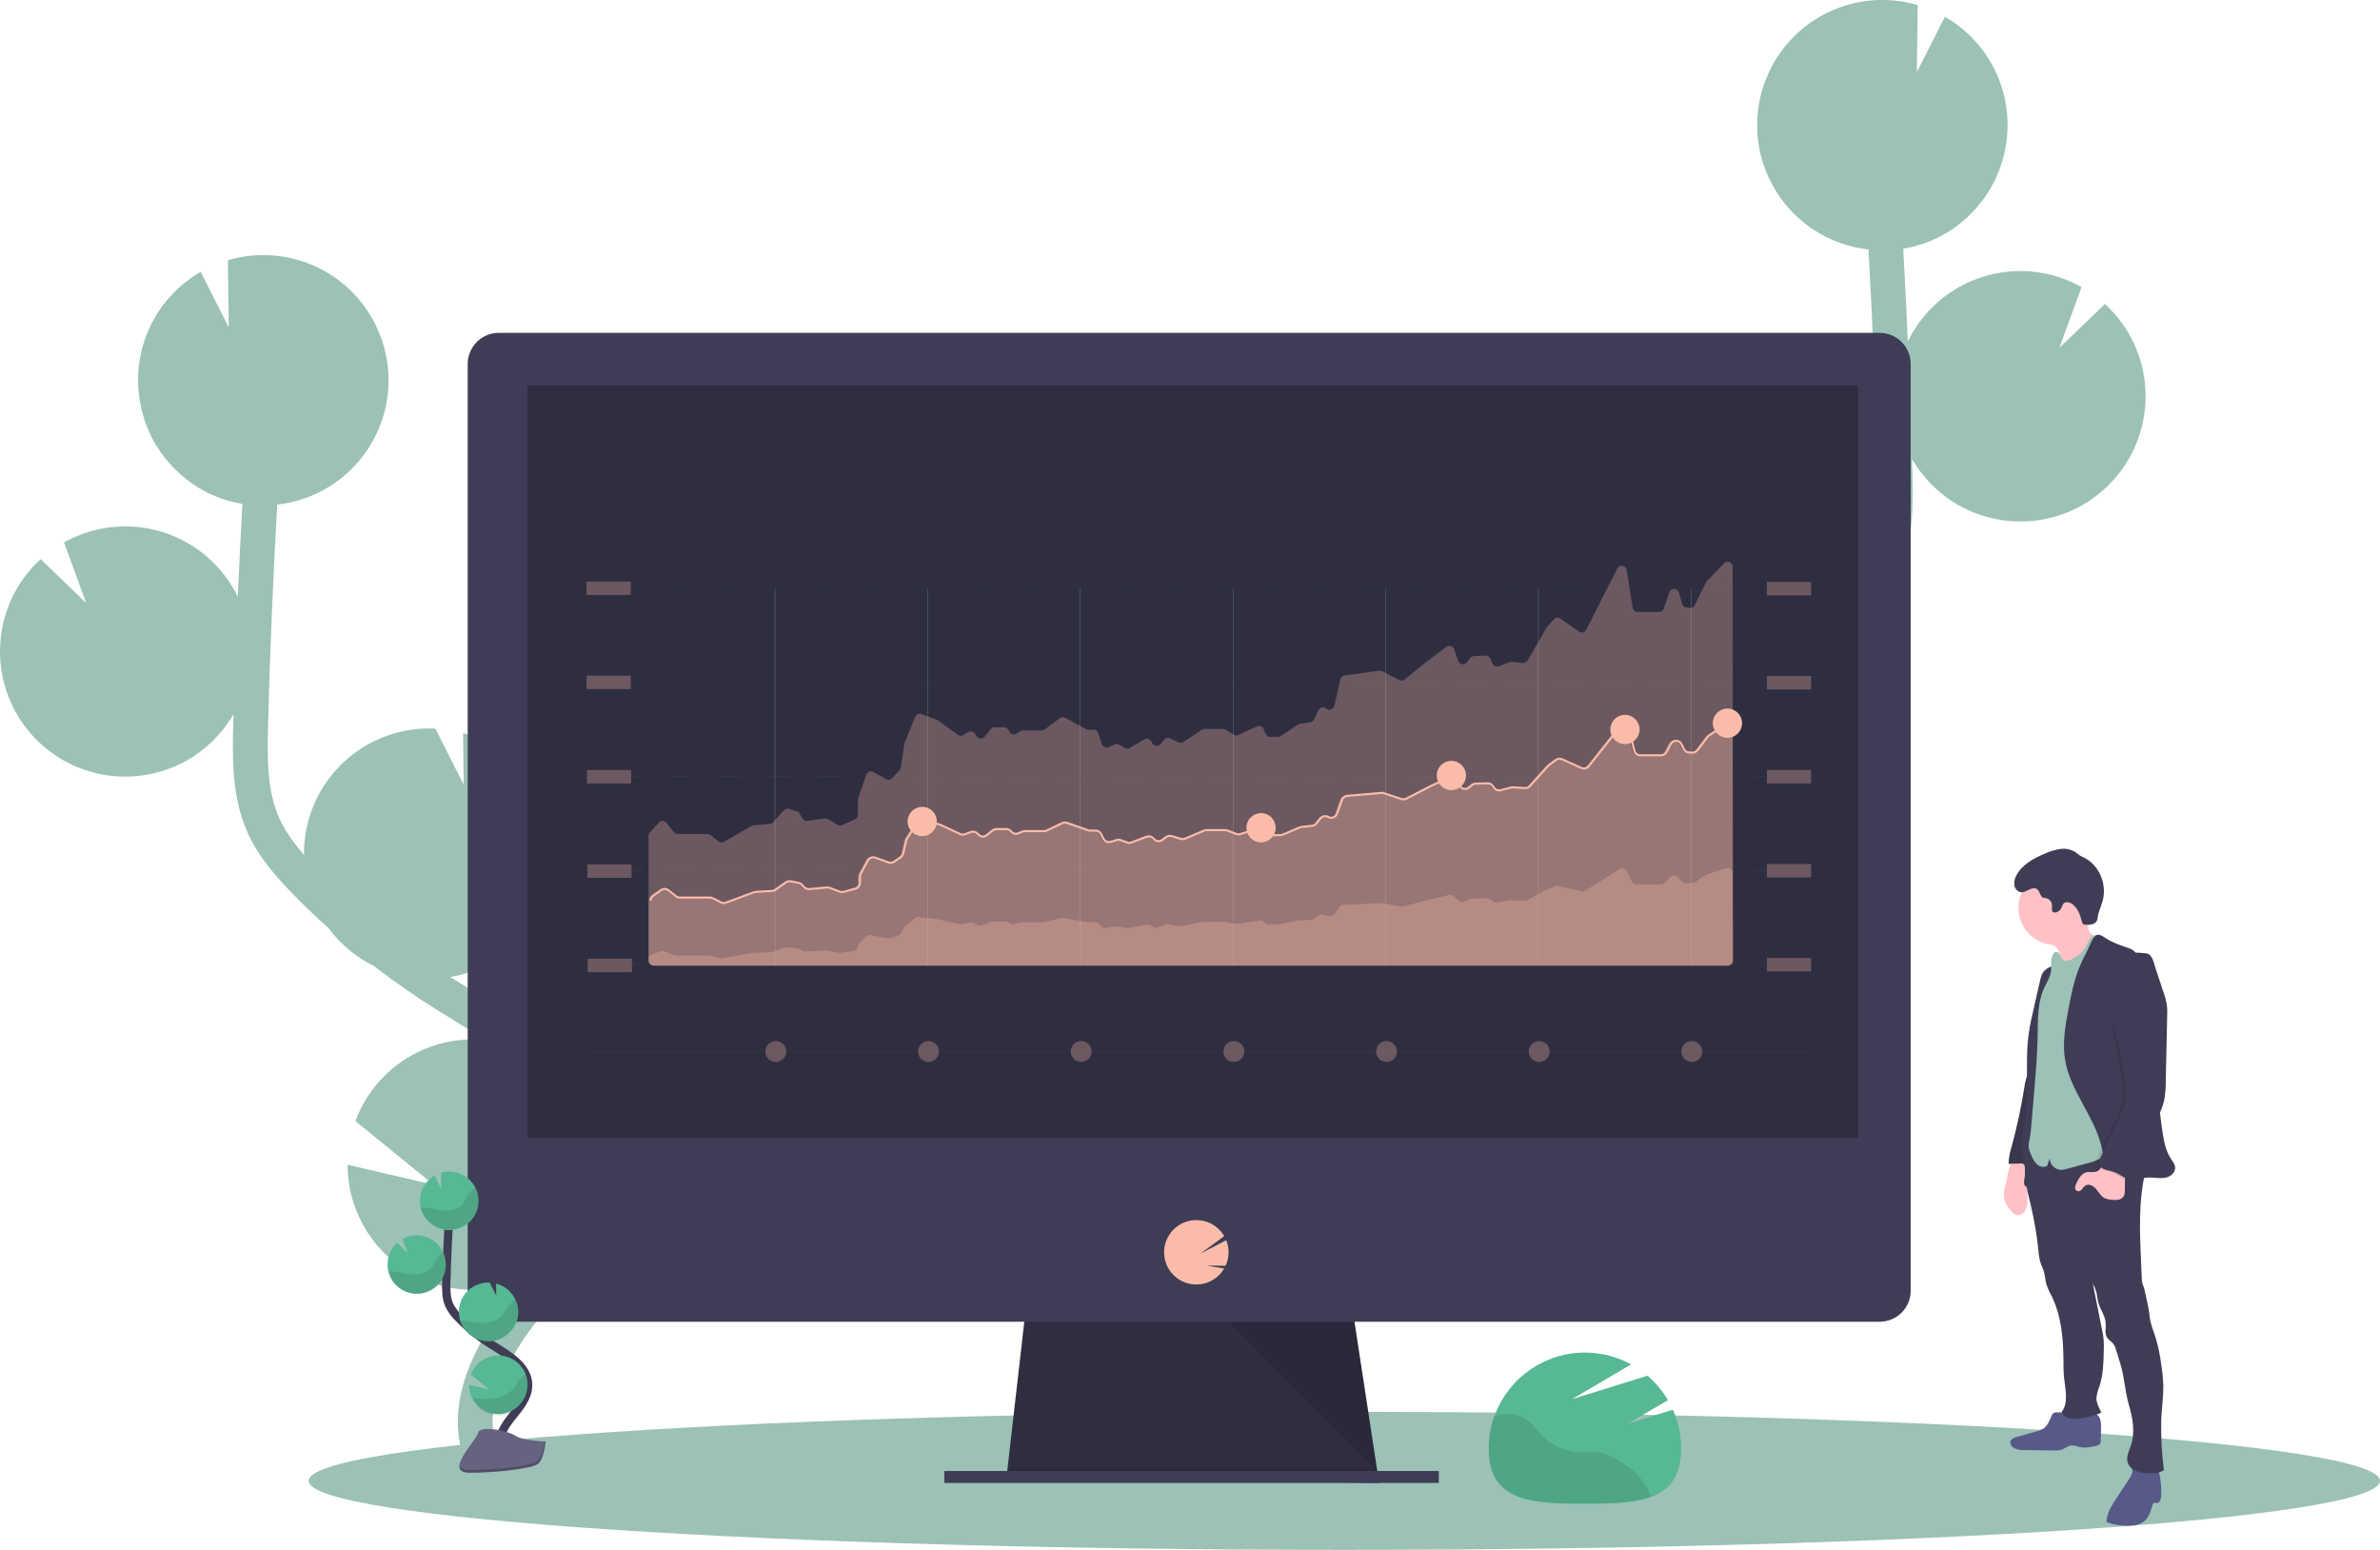 <svg width="1138" height="741" viewBox="0 0 1138 741" fill="none" xmlns="http://www.w3.org/2000/svg">
  <g clip-path="url(#clip0)">
    <path
      d="M223.443 472.168L217.153 468.259C216.553 467.889 215.963 467.489 215.363 467.109C228.755 464.811 240.967 458.026 249.991 447.87C259.015 437.714 264.315 424.791 265.019 411.225C265.723 397.659 261.789 384.257 253.865 373.222C245.94 362.187 234.496 354.175 221.413 350.504L221.723 375.169L208.172 348.345H207.982C200.13 347.978 192.282 349.161 184.887 351.826C177.492 354.492 170.695 358.587 164.883 363.879C159.072 369.171 154.36 375.556 151.017 382.668C147.673 389.781 145.764 397.482 145.399 405.332C145.339 406.472 145.399 407.602 145.399 408.732C140.688 403.353 136.398 397.584 133.568 391.266C127.838 378.478 127.728 363.981 128.178 346.375C129.078 311.473 130.588 276.31 132.548 241.258C146.698 239.683 159.824 233.117 169.567 222.738C179.311 212.359 185.035 198.848 185.711 184.63C185.791 182.801 185.761 180.991 185.711 179.201C185.711 178.751 185.711 178.302 185.641 177.862C185.521 176.122 185.361 174.402 185.091 172.703C185.091 172.423 184.991 172.153 184.941 171.883C184.701 170.443 184.401 169.024 184.061 167.614C183.931 167.094 183.801 166.614 183.661 166.044C183.241 164.525 182.781 163.045 182.241 161.535C182.061 161.045 181.851 160.535 181.661 160.075C181.241 158.986 180.781 157.906 180.291 156.846C180.031 156.286 179.781 155.726 179.511 155.177C179.431 155.037 179.381 154.887 179.301 154.747C172.981 142.263 162.483 132.391 149.633 126.849C136.783 121.306 122.396 120.444 108.976 124.413L109.376 156.506L95.976 129.992C84.956 136.303 76.243 145.97 71.106 157.582C65.97 169.193 64.68 182.142 67.424 194.538H67.364C67.454 194.968 67.584 195.368 67.684 195.798C67.874 196.588 68.074 197.367 68.294 198.147C68.574 199.147 68.894 200.147 69.224 201.147C69.474 201.876 69.714 202.616 69.994 203.346C70.404 204.406 70.864 205.436 71.324 206.465C71.594 207.065 71.834 207.685 72.124 208.275C72.884 209.828 73.711 211.338 74.604 212.804C74.914 213.324 75.264 213.804 75.604 214.314C76.244 215.314 76.884 216.313 77.604 217.243C78.034 217.833 78.495 218.393 78.945 218.973C79.605 219.803 80.275 220.622 80.945 221.412C81.435 221.982 81.945 222.522 82.455 223.072C83.195 223.842 83.945 224.592 84.725 225.331C85.235 225.821 85.725 226.331 86.295 226.791C87.175 227.571 88.095 228.321 89.025 229.051C89.495 229.41 89.955 229.8 90.435 230.16C91.855 231.16 93.315 232.16 94.826 233.16C95.106 233.34 95.415 233.48 95.696 233.65C96.966 234.389 98.246 235.089 99.566 235.739C100.136 236.019 100.716 236.259 101.296 236.519C102.376 237.009 103.466 237.519 104.586 237.899C105.236 238.149 105.896 238.379 106.586 238.608C107.686 238.978 108.806 239.318 109.936 239.608C110.596 239.788 111.267 239.978 111.937 240.138C113.157 240.428 114.407 240.668 115.667 240.888L115.907 240.938C115.087 255.721 114.353 270.515 113.707 285.318C110.142 277.989 105.116 271.465 98.938 266.148C92.76 260.831 85.56 256.832 77.78 254.398C70.001 251.964 61.805 251.145 53.697 251.992C45.589 252.839 37.74 255.334 30.632 259.324L41.212 288.318L19.421 267.322C7.751 277.99 0.795 292.852 0.08 308.643C-0.199 314.183 0.313 319.734 1.6 325.13C4.336 336.803 10.518 347.385 19.343 355.504C28.168 363.623 39.229 368.903 51.093 370.661C62.956 372.418 75.074 370.572 85.875 365.361C96.676 360.15 105.661 351.815 111.667 341.436C111.667 342.936 111.567 344.436 111.527 345.945C111.127 361.482 110.626 380.818 118.377 398.084C123.627 409.782 132.068 419.279 140.378 427.798C145.809 433.346 151.439 438.705 157.209 443.894C162.885 451.524 170.297 457.693 178.831 461.89C188.311 469.199 198.132 476.067 208.282 482.406L214.623 486.345C220.323 489.874 226.164 493.503 231.884 497.273C230.884 497.173 229.884 497.063 228.884 497.013C216.192 496.422 203.641 499.881 193.046 506.89C182.45 513.899 174.358 524.095 169.94 536.004L207.342 566.428L166.2 556.89C166.213 567.009 168.791 576.961 173.693 585.814C178.596 594.668 185.663 602.134 194.234 607.517C202.806 612.9 212.602 616.024 222.708 616.596C232.814 617.168 242.901 615.17 252.025 610.788C251.105 611.948 250.178 613.101 249.245 614.247C247.405 616.534 245.588 618.806 243.795 621.066C219.453 651.879 212.683 681.143 224.733 703.448L239.394 695.53C227.664 673.825 245.305 646.031 256.865 631.394C258.626 629.161 260.412 626.928 262.226 624.695C277.797 605.329 295.418 583.454 294.988 556.58C294.338 516.099 254.985 491.744 223.443 472.168Z"
      fill="#9CC1B7" />
    <path
      d="M802.488 350.194L808.778 346.285C809.378 345.915 809.968 345.515 810.568 345.135C797.178 342.83 784.971 336.04 775.952 325.88C766.933 315.721 761.64 302.796 760.942 289.231C760.244 275.665 764.182 262.266 772.111 251.235C780.039 240.203 791.485 232.197 804.568 228.53L804.258 253.195L817.809 226.371H817.979C825.831 226.004 833.679 227.187 841.074 229.852C848.469 232.517 855.266 236.613 861.078 241.905C866.889 247.197 871.601 253.581 874.944 260.694C878.288 267.807 880.197 275.508 880.562 283.358C880.622 284.498 880.562 285.628 880.562 286.758C885.273 281.379 889.563 275.61 892.393 269.291C898.124 256.504 898.234 242.007 897.784 224.401C896.883 189.499 895.373 154.336 893.413 119.284C879.263 117.709 866.137 111.142 856.394 100.764C846.65 90.385 840.926 76.874 840.25 62.656C840.17 60.826 840.2 59.017 840.25 57.227C840.25 56.777 840.25 56.327 840.32 55.887C840.44 54.148 840.6 52.428 840.87 50.728C840.87 50.449 840.97 50.179 841.02 49.909C841.26 48.469 841.56 47.049 841.9 45.64C842.03 45.12 842.16 44.64 842.3 44.07C842.72 42.55 843.18 41.071 843.72 39.561C843.9 39.071 844.11 38.561 844.3 38.101C844.72 37.011 845.18 35.932 845.67 34.872C845.93 34.312 846.18 33.752 846.46 33.202C846.53 33.062 846.58 32.912 846.66 32.772C852.977 20.296 863.468 10.428 876.309 4.884C889.151 -0.66 903.529 -1.529 916.945 2.429L916.545 34.522L929.945 8.008C940.969 14.318 949.686 23.986 954.824 35.6C959.962 47.213 961.253 60.165 958.507 72.564H958.567C958.477 72.994 958.347 73.394 958.247 73.823C958.057 74.613 957.857 75.393 957.637 76.173C957.357 77.173 957.037 78.173 956.707 79.172C956.457 79.902 956.217 80.642 955.937 81.372C955.527 82.432 955.067 83.461 954.607 84.491C954.337 85.091 954.097 85.711 953.807 86.301C953.047 87.854 952.22 89.364 951.327 90.83C951.017 91.35 950.667 91.83 950.327 92.34C949.687 93.339 949.047 94.339 948.327 95.269C947.897 95.859 947.437 96.419 946.987 96.999C946.327 97.828 945.657 98.648 944.986 99.438C944.496 100.008 943.986 100.548 943.476 101.098C942.746 101.867 941.986 102.617 941.206 103.357C940.696 103.847 940.206 104.357 939.636 104.817C938.756 105.597 937.836 106.346 936.906 107.076C936.436 107.436 935.976 107.826 935.496 108.186C934.076 109.186 932.616 110.186 931.106 111.135C930.826 111.315 930.516 111.455 930.236 111.625C928.965 112.365 927.685 113.065 926.365 113.715C925.795 113.995 925.215 114.235 924.635 114.495C923.555 114.985 922.465 115.495 921.345 115.874C920.695 116.124 920.035 116.354 919.345 116.584C918.245 116.954 917.125 117.294 915.995 117.584C915.335 117.764 914.665 117.954 913.995 118.114C912.774 118.404 911.524 118.644 910.264 118.864H910.024C910.844 133.654 911.578 148.447 912.224 163.244C915.789 155.915 920.815 149.391 926.993 144.074C933.171 138.757 940.371 134.758 948.151 132.324C955.931 129.889 964.126 129.071 972.234 129.918C980.342 130.765 988.191 133.26 995.3 137.25L984.719 166.244L1006.49 145.348C1018.16 156.015 1025.12 170.877 1025.83 186.669C1026.11 192.209 1025.6 197.76 1024.31 203.156C1021.58 214.829 1015.39 225.411 1006.57 233.53C997.743 241.648 986.682 246.929 974.819 248.687C962.955 250.444 950.837 248.598 940.036 243.387C929.235 238.176 920.25 229.84 914.245 219.462C914.245 220.962 914.355 222.461 914.385 223.971C914.785 239.508 915.285 258.844 907.534 276.11C902.284 287.807 893.843 297.305 885.533 305.823C880.102 311.372 874.472 316.731 868.702 321.92C863.026 329.55 855.615 335.719 847.08 339.916C837.6 347.224 827.779 354.093 817.629 360.432L811.288 364.371C805.588 367.9 799.748 371.529 794.027 375.298C795.027 375.198 796.027 375.088 797.027 375.038C809.719 374.447 822.27 377.906 832.866 384.916C843.461 391.925 851.553 402.121 855.971 414.03L818.569 444.453L859.711 434.916C859.698 445.035 857.12 454.986 852.218 463.84C847.315 472.693 840.248 480.16 831.677 485.543C823.105 490.926 813.309 494.049 803.203 494.621C793.097 495.193 783.01 493.195 773.886 488.814C774.806 489.974 775.733 491.127 776.666 492.273C778.506 494.559 780.323 496.832 782.116 499.092C806.458 529.905 813.228 559.169 801.178 581.474L786.517 573.556C798.247 551.85 780.606 524.056 769.046 509.419C767.286 507.187 765.499 504.954 763.685 502.721C748.134 483.405 730.513 461.51 730.943 434.656C731.593 394.124 770.906 369.77 802.488 350.194Z"
      fill="#9CC1B7" />
    <path
      d="M642.789 741C916.286 741 1138 726.228 1138 708.007C1138 689.786 916.286 675.014 642.789 675.014C369.291 675.014 147.578 689.786 147.578 708.007C147.578 726.228 369.291 741 642.789 741Z"
      fill="#9CC1B7" />
    <path
      d="M659.42 709.007L481.219 706.727L481.739 702.158L490.359 626.785H646.859L658.37 702.158L659.25 707.867L659.42 709.007Z"
      fill="#2F2E41" />
    <path opacity="0.1" d="M659.25 707.867H570.314L481.219 706.727L481.739 702.158H658.37L659.25 707.867Z"
      fill="black" />
    <path d="M687.982 703.298H451.518V709.007H687.982V703.298Z" fill="#3F3D56" />
    <path
      d="M913.596 174.073C913.605 172.12 913.229 170.185 912.49 168.378C911.752 166.571 910.664 164.927 909.29 163.54C907.915 162.153 906.281 161.05 904.48 160.294C902.679 159.539 900.748 159.145 898.795 159.136H238.434C236.481 159.145 234.549 159.539 232.748 160.294C230.948 161.05 229.313 162.153 227.939 163.54C226.565 164.927 225.477 166.571 224.738 168.378C223.999 170.185 223.624 172.12 223.633 174.073V574.246H913.596V174.073Z"
      fill="#3F3D56" />
    <path
      d="M223.633 570.257V617.127C223.633 621.051 225.192 624.815 227.968 627.59C230.744 630.365 234.508 631.924 238.434 631.924H898.794C902.72 631.924 906.484 630.365 909.26 627.59C912.036 624.815 913.595 621.051 913.595 617.127V570.257H223.633Z"
      fill="#3F3D56" />
    <path d="M888.455 184.26H252.186V543.993H888.455V184.26Z" fill="#2F2E41" />
    <path
      d="M572.005 614.138C574.341 614.14 576.647 613.611 578.749 612.591C580.851 611.571 582.693 610.086 584.135 608.249C584.576 607.688 584.977 607.096 585.335 606.479L576.875 605.09L586.025 605.16C586.901 603.25 587.379 601.182 587.431 599.082C587.483 596.981 587.106 594.893 586.325 592.942L574.045 599.311L585.365 590.993C584.302 589.166 582.875 587.577 581.171 586.325C579.468 585.072 577.525 584.184 575.464 583.714C573.403 583.244 571.267 583.203 569.189 583.593C567.111 583.984 565.135 584.797 563.385 585.983C561.635 587.168 560.147 588.701 559.015 590.486C557.882 592.271 557.129 594.269 556.801 596.358C556.474 598.446 556.579 600.579 557.111 602.624C557.643 604.67 558.591 606.585 559.894 608.249V608.249C561.335 610.083 563.173 611.567 565.271 612.587C567.369 613.607 569.672 614.137 572.005 614.138Z"
      fill="#FABCA9" />
    <path opacity="0.1" d="M587.457 631.923L658.552 703.298L647.641 631.923H587.457Z" fill="black" />
    <path
      d="M778.398 680.633L797.549 669.436C794.955 665.019 791.647 661.063 787.759 657.728L751.646 668.956L779.938 652.319C772.932 648.483 765.048 646.536 757.061 646.671C749.074 646.805 741.259 649.017 734.387 653.088C727.514 657.159 721.821 662.949 717.866 669.887C713.912 676.826 711.833 684.675 711.834 692.661C711.834 718.065 732.435 718.945 757.837 718.945C783.238 718.945 803.84 718.065 803.84 692.661C803.847 686.235 802.505 679.879 799.899 674.005L778.398 680.633Z"
      fill="#57B894" />
    <path opacity="0.1"
      d="M783.279 705.328C781.237 703.287 778.957 701.498 776.489 699.999C773.019 697.69 769.418 695.34 765.318 694.55C761.728 693.86 758.008 694.44 754.318 694.24C747.95 693.85 741.956 691.102 737.506 686.532C734.886 683.833 732.836 680.533 729.686 678.444C726.296 676.224 721.996 675.744 717.985 676.294C716.816 676.469 715.657 676.709 714.515 677.014C712.709 682.016 711.789 687.293 711.795 692.611C711.795 718.015 732.396 718.895 757.798 718.895C770.129 718.895 781.329 718.685 789.59 715.566L788.21 712.986C786.896 710.236 785.24 707.662 783.279 705.328V705.328Z"
      fill="black" />
    <path opacity="0.3" d="M301.598 323.04H280.447V329.458H301.598V323.04Z" fill="#FABCA9" />
    <path opacity="0.3" d="M865.983 323.23H844.832V329.649H865.983V323.23Z" fill="#FABCA9" />
    <path opacity="0.3" d="M301.788 368.16H280.637V374.579H301.788V368.16Z" fill="#FABCA9" />
    <path opacity="0.3" d="M301.979 413.281H280.828V419.699H301.979V413.281Z" fill="#FABCA9" />
    <path opacity="0.3" d="M302.169 458.391H281.018V464.809H302.169V458.391Z" fill="#FABCA9" />
    <g opacity="0.2">
      <path opacity="0.2" d="M307.598 326.129H301.598V326.379H307.598V326.129Z" fill="#9CC1B7" />
      <path opacity="0.2"
        d="M826.66 326.379H814.869V326.129H826.66V326.379ZM803.068 326.379H791.277V326.129H803.068V326.379ZM779.477 326.379H767.676V326.129H779.477V326.379ZM755.885 326.379H744.085V326.129H755.885V326.379ZM732.294 326.379H720.493V326.129H732.294V326.379ZM708.692 326.379H696.902V326.129H708.692V326.379ZM685.101 326.379H673.3V326.129H685.101V326.379ZM661.509 326.379H649.709V326.129H661.509V326.379ZM637.918 326.379H626.117V326.129H637.918V326.379ZM614.317 326.379H602.526V326.129H614.317V326.379ZM590.725 326.379H578.924V326.129H590.725V326.379ZM567.134 326.379H555.333V326.129H567.134V326.379ZM543.542 326.379H531.741V326.129H543.542V326.379ZM519.941 326.379H508.15V326.129H519.941V326.379ZM496.349 326.379H484.559V326.129H496.349V326.379ZM472.758 326.379H460.997V326.129H472.798L472.758 326.379ZM449.166 326.379H437.366V326.129H449.166V326.379ZM425.565 326.379H413.774V326.129H425.565V326.379ZM401.974 326.379H390.183V326.129H401.994L401.974 326.379ZM378.382 326.379H366.581V326.129H378.382V326.379ZM354.791 326.379H342.99V326.129H354.791V326.379ZM331.189 326.379H319.398V326.129H331.189V326.379Z"
        fill="#9CC1B7" />
      <path opacity="0.2" d="M844.459 326.129H838.459V326.379H844.459V326.129Z" fill="#9CC1B7" />
      <path opacity="0.2" d="M307.598 326.129H301.598V326.379H307.598V326.129Z" fill="#9CC1B7" />
      <path opacity="0.2"
        d="M826.66 326.379H814.869V326.129H826.66V326.379ZM803.068 326.379H791.277V326.129H803.068V326.379ZM779.477 326.379H767.676V326.129H779.477V326.379ZM755.885 326.379H744.085V326.129H755.885V326.379ZM732.294 326.379H720.493V326.129H732.294V326.379ZM708.692 326.379H696.902V326.129H708.692V326.379ZM685.101 326.379H673.3V326.129H685.101V326.379ZM661.509 326.379H649.709V326.129H661.509V326.379ZM637.918 326.379H626.117V326.129H637.918V326.379ZM614.317 326.379H602.526V326.129H614.317V326.379ZM590.725 326.379H578.924V326.129H590.725V326.379ZM567.134 326.379H555.333V326.129H567.134V326.379ZM543.542 326.379H531.741V326.129H543.542V326.379ZM519.941 326.379H508.15V326.129H519.941V326.379ZM496.349 326.379H484.559V326.129H496.349V326.379ZM472.758 326.379H460.997V326.129H472.798L472.758 326.379ZM449.166 326.379H437.366V326.129H449.166V326.379ZM425.565 326.379H413.774V326.129H425.565V326.379ZM401.974 326.379H390.183V326.129H401.994L401.974 326.379ZM378.382 326.379H366.581V326.129H378.382V326.379ZM354.791 326.379H342.99V326.129H354.791V326.379ZM331.189 326.379H319.398V326.129H331.189V326.379Z"
        fill="#9CC1B7" />
      <path opacity="0.2" d="M844.459 326.129H838.459V326.379H844.459V326.129Z" fill="#9CC1B7" />
    </g>
    <path opacity="0.3" d="M301.598 278.05H280.447V284.468H301.598V278.05Z" fill="#FABCA9" />
    <path opacity="0.3" d="M865.983 278.24H844.832V284.659H865.983V278.24Z" fill="#FABCA9" />
    <g opacity="0.2">
      <path opacity="0.2" d="M307.598 281.139H301.598V281.389H307.598V281.139Z" fill="#9CC1B7" />
      <path opacity="0.2"
        d="M826.66 281.389H814.869V281.139H826.66V281.389ZM803.068 281.389H791.277V281.139H803.068V281.389ZM779.477 281.389H767.676V281.139H779.477V281.389ZM755.885 281.389H744.085V281.139H755.885V281.389ZM732.294 281.389H720.493V281.139H732.294V281.389ZM708.692 281.389H696.902V281.139H708.692V281.389ZM685.101 281.389H673.3V281.139H685.101V281.389ZM661.509 281.389H649.709V281.139H661.509V281.389ZM637.918 281.389H626.117V281.139H637.918V281.389ZM614.317 281.389H602.526V281.139H614.317V281.389ZM590.725 281.389H578.924V281.139H590.725V281.389ZM567.134 281.389H555.333V281.139H567.134V281.389ZM543.542 281.389H531.741V281.139H543.542V281.389ZM519.941 281.389H508.15V281.139H519.941V281.389ZM496.349 281.389H484.559V281.139H496.349V281.389ZM472.758 281.389H460.997V281.139H472.798L472.758 281.389ZM449.166 281.389H437.366V281.139H449.166V281.389ZM425.565 281.389H413.774V281.139H425.565V281.389ZM401.974 281.389H390.183V281.139H401.994L401.974 281.389ZM378.382 281.389H366.581V281.139H378.382V281.389ZM354.791 281.389H342.99V281.139H354.791V281.389ZM331.189 281.389H319.398V281.139H331.189V281.389Z"
        fill="#9CC1B7" />
      <path opacity="0.2" d="M844.459 281.139H838.459V281.389H844.459V281.139Z" fill="#9CC1B7" />
    </g>
    <path opacity="0.3" d="M865.983 368.16H844.832V374.579H865.983V368.16Z" fill="#FABCA9" />
    <g opacity="0.2">
      <path opacity="0.2" d="M307.598 371.06H301.598V371.31H307.598V371.06Z" fill="#9CC1B7" />
      <path opacity="0.2"
        d="M826.66 371.3H814.869V371.05H826.66V371.3ZM803.068 371.3H791.277V371.05H803.068V371.3ZM779.477 371.3H767.676V371.05H779.477V371.3ZM755.885 371.3H744.085V371.05H755.885V371.3ZM732.294 371.3H720.493V371.05H732.294V371.3ZM708.692 371.3H696.902V371.05H708.692V371.3ZM685.101 371.3H673.3V371.05H685.101V371.3ZM661.509 371.3H649.709V371.05H661.509V371.3ZM637.918 371.3H626.117V371.05H637.918V371.3ZM614.317 371.3H602.526V371.05H614.317V371.3ZM590.725 371.3H578.924V371.05H590.725V371.3ZM567.134 371.3H555.333V371.05H567.134V371.3ZM543.542 371.3H531.741V371.05H543.542V371.3ZM519.941 371.3H508.15V371.05H519.941V371.3ZM496.349 371.3H484.559V371.05H496.349V371.3ZM472.758 371.3H460.997V371.05H472.798L472.758 371.3ZM449.166 371.3H437.366V371.05H449.166V371.3ZM425.565 371.3H413.774V371.05H425.565V371.3ZM401.974 371.3H390.183V371.05H401.994L401.974 371.3ZM378.382 371.3H366.581V371.05H378.382V371.3ZM354.791 371.3H342.99V371.05H354.791V371.3ZM331.189 371.3H319.398V371.05H331.189V371.3Z"
        fill="#9CC1B7" />
      <path opacity="0.2" d="M844.459 371.06H838.459V371.31H844.459V371.06Z" fill="#9CC1B7" />
      <path opacity="0.2" d="M307.598 371.06H301.598V371.31H307.598V371.06Z" fill="#9CC1B7" />
      <path opacity="0.2"
        d="M826.66 371.3H814.869V371.05H826.66V371.3ZM803.068 371.3H791.277V371.05H803.068V371.3ZM779.477 371.3H767.676V371.05H779.477V371.3ZM755.885 371.3H744.085V371.05H755.885V371.3ZM732.294 371.3H720.493V371.05H732.294V371.3ZM708.692 371.3H696.902V371.05H708.692V371.3ZM685.101 371.3H673.3V371.05H685.101V371.3ZM661.509 371.3H649.709V371.05H661.509V371.3ZM637.918 371.3H626.117V371.05H637.918V371.3ZM614.317 371.3H602.526V371.05H614.317V371.3ZM590.725 371.3H578.924V371.05H590.725V371.3ZM567.134 371.3H555.333V371.05H567.134V371.3ZM543.542 371.3H531.741V371.05H543.542V371.3ZM519.941 371.3H508.15V371.05H519.941V371.3ZM496.349 371.3H484.559V371.05H496.349V371.3ZM472.758 371.3H460.997V371.05H472.798L472.758 371.3ZM449.166 371.3H437.366V371.05H449.166V371.3ZM425.565 371.3H413.774V371.05H425.565V371.3ZM401.974 371.3H390.183V371.05H401.994L401.974 371.3ZM378.382 371.3H366.581V371.05H378.382V371.3ZM354.791 371.3H342.99V371.05H354.791V371.3ZM331.189 371.3H319.398V371.05H331.189V371.3Z"
        fill="#9CC1B7" />
      <path opacity="0.2" d="M844.459 371.06H838.459V371.31H844.459V371.06Z" fill="#9CC1B7" />
    </g>
    <path opacity="0.3" d="M865.983 413.091H844.832V419.51H865.983V413.091Z" fill="#FABCA9" />
    <g opacity="0.2">
      <path opacity="0.2" d="M307.598 415.98H301.598V416.23H307.598V415.98Z" fill="#9CC1B7" />
      <path opacity="0.2"
        d="M826.66 416.23H814.869V415.98H826.66V416.23ZM803.068 416.23H791.277V415.98H803.068V416.23ZM779.477 416.23H767.676V415.98H779.477V416.23ZM755.885 416.23H744.085V415.98H755.885V416.23ZM732.294 416.23H720.493V415.98H732.294V416.23ZM708.692 416.23H696.902V415.98H708.692V416.23ZM685.101 416.23H673.3V415.98H685.101V416.23ZM661.509 416.23H649.709V415.98H661.509V416.23ZM637.918 416.23H626.117V415.98H637.918V416.23ZM614.317 416.23H602.526V415.98H614.317V416.23ZM590.725 416.23H578.924V415.98H590.725V416.23ZM567.134 416.23H555.333V415.98H567.134V416.23ZM543.542 416.23H531.741V415.98H543.542V416.23ZM519.941 416.23H508.15V415.98H519.941V416.23ZM496.349 416.23H484.559V415.98H496.349V416.23ZM472.758 416.23H460.997V415.98H472.798L472.758 416.23ZM449.166 416.23H437.366V415.98H449.166V416.23ZM425.565 416.23H413.774V415.98H425.565V416.23ZM401.974 416.23H390.183V415.98H401.994L401.974 416.23ZM378.382 416.23H366.581V415.98H378.382V416.23ZM354.791 416.23H342.99V415.98H354.791V416.23ZM331.189 416.23H319.398V415.98H331.189V416.23Z"
        fill="#9CC1B7" />
      <path opacity="0.2" d="M844.459 415.98H838.459V416.23H844.459V415.98Z" fill="#9CC1B7" />
      <path opacity="0.2" d="M307.598 415.98H301.598V416.23H307.598V415.98Z" fill="#9CC1B7" />
      <path opacity="0.2"
        d="M826.66 416.23H814.869V415.98H826.66V416.23ZM803.068 416.23H791.277V415.98H803.068V416.23ZM779.477 416.23H767.676V415.98H779.477V416.23ZM755.885 416.23H744.085V415.98H755.885V416.23ZM732.294 416.23H720.493V415.98H732.294V416.23ZM708.692 416.23H696.902V415.98H708.692V416.23ZM685.101 416.23H673.3V415.98H685.101V416.23ZM661.509 416.23H649.709V415.98H661.509V416.23ZM637.918 416.23H626.117V415.98H637.918V416.23ZM614.317 416.23H602.526V415.98H614.317V416.23ZM590.725 416.23H578.924V415.98H590.725V416.23ZM567.134 416.23H555.333V415.98H567.134V416.23ZM543.542 416.23H531.741V415.98H543.542V416.23ZM519.941 416.23H508.15V415.98H519.941V416.23ZM496.349 416.23H484.559V415.98H496.349V416.23ZM472.758 416.23H460.997V415.98H472.798L472.758 416.23ZM449.166 416.23H437.366V415.98H449.166V416.23ZM425.565 416.23H413.774V415.98H425.565V416.23ZM401.974 416.23H390.183V415.98H401.994L401.974 416.23ZM378.382 416.23H366.581V415.98H378.382V416.23ZM354.791 416.23H342.99V415.98H354.791V416.23ZM331.189 416.23H319.398V415.98H331.189V416.23Z"
        fill="#9CC1B7" />
      <path opacity="0.2" d="M844.459 415.98H838.459V416.23H844.459V415.98Z" fill="#9CC1B7" />
    </g>
    <path opacity="0.3" d="M865.983 458.011H844.832V464.429H865.983V458.011Z" fill="#FABCA9" />
    <g opacity="0.2">
      <path opacity="0.2" d="M307.598 460.911H301.598V461.161H307.598V460.911Z" fill="#9CC1B7" />
      <path opacity="0.2"
        d="M826.66 461.161H814.869V460.911H826.66V461.161ZM803.068 461.161H791.277V460.911H803.068V461.161ZM779.477 461.161H767.676V460.911H779.477V461.161ZM755.885 461.161H744.085V460.911H755.885V461.161ZM732.294 461.161H720.493V460.911H732.294V461.161ZM708.692 461.161H696.902V460.911H708.692V461.161ZM685.101 461.161H673.3V460.911H685.101V461.161ZM661.509 461.161H649.709V460.911H661.509V461.161ZM637.918 461.161H626.117V460.911H637.918V461.161ZM614.317 461.161H602.526V460.911H614.317V461.161ZM590.725 461.161H578.924V460.911H590.725V461.161ZM567.134 461.161H555.333V460.911H567.134V461.161ZM543.542 461.161H531.741V460.911H543.542V461.161ZM519.941 461.161H508.15V460.911H519.941V461.161ZM496.349 461.161H484.559V460.911H496.349V461.161ZM472.758 461.161H460.997V460.911H472.798L472.758 461.161ZM449.166 461.161H437.366V460.911H449.166V461.161ZM425.565 461.161H413.774V460.911H425.565V461.161ZM401.974 461.161H390.183V460.911H401.994L401.974 461.161ZM378.382 461.161H366.581V460.911H378.382V461.161ZM354.791 461.161H342.99V460.911H354.791V461.161ZM331.189 461.161H319.398V460.911H331.189V461.161Z"
        fill="#9CC1B7" />
      <path opacity="0.2" d="M844.459 460.911H838.459V461.161H844.459V460.911Z" fill="#9CC1B7" />
      <path opacity="0.2" d="M307.598 460.911H301.598V461.161H307.598V460.911Z" fill="#9CC1B7" />
      <path opacity="0.2"
        d="M826.66 461.161H814.869V460.911H826.66V461.161ZM803.068 461.161H791.277V460.911H803.068V461.161ZM779.477 461.161H767.676V460.911H779.477V461.161ZM755.885 461.161H744.085V460.911H755.885V461.161ZM732.294 461.161H720.493V460.911H732.294V461.161ZM708.692 461.161H696.902V460.911H708.692V461.161ZM685.101 461.161H673.3V460.911H685.101V461.161ZM661.509 461.161H649.709V460.911H661.509V461.161ZM637.918 461.161H626.117V460.911H637.918V461.161ZM614.317 461.161H602.526V460.911H614.317V461.161ZM590.725 461.161H578.924V460.911H590.725V461.161ZM567.134 461.161H555.333V460.911H567.134V461.161ZM543.542 461.161H531.741V460.911H543.542V461.161ZM519.941 461.161H508.15V460.911H519.941V461.161ZM496.349 461.161H484.559V460.911H496.349V461.161ZM472.758 461.161H460.997V460.911H472.798L472.758 461.161ZM449.166 461.161H437.366V460.911H449.166V461.161ZM425.565 461.161H413.774V460.911H425.565V461.161ZM401.974 461.161H390.183V460.911H401.994L401.974 461.161ZM378.382 461.161H366.581V460.911H378.382V461.161ZM354.791 461.161H342.99V460.911H354.791V461.161ZM331.189 461.161H319.398V460.911H331.189V461.161Z"
        fill="#9CC1B7" />
      <path opacity="0.2" d="M844.459 460.911H838.459V461.161H844.459V460.911Z" fill="#9CC1B7" />
    </g>
    <path d="M370.553 281.449V461.6" stroke="#9CC1B7" stroke-width="0.1" stroke-miterlimit="10" />
    <path d="M443.557 281.449V461.6" stroke="#9CC1B7" stroke-width="0.1" stroke-miterlimit="10" />
    <path d="M516.562 281.449V461.6" stroke="#9CC1B7" stroke-width="0.1" stroke-miterlimit="10" />
    <path d="M589.566 281.449V461.6" stroke="#9CC1B7" stroke-width="0.1" stroke-miterlimit="10" />
    <path d="M662.57 281.449V461.6" stroke="#9CC1B7" stroke-width="0.1" stroke-miterlimit="10" />
    <path d="M735.574 281.449V461.6" stroke="#9CC1B7" stroke-width="0.1" stroke-miterlimit="10" />
    <path d="M808.58 281.449V461.6" stroke="#9CC1B7" stroke-width="0.1" stroke-miterlimit="10" />
    <path opacity="0.3"
      d="M824.371 269.292L816.021 277.99C815.852 278.172 815.71 278.377 815.601 278.6L810.42 289.268C810.214 289.696 809.883 290.052 809.471 290.29C809.059 290.527 808.584 290.634 808.11 290.597L806.45 290.467C805.968 290.433 805.508 290.252 805.133 289.948C804.757 289.644 804.484 289.232 804.35 288.768L802.75 283.229C802.61 282.744 802.32 282.317 801.92 282.009C801.521 281.701 801.034 281.528 800.53 281.516C800.026 281.504 799.531 281.653 799.117 281.941C798.704 282.229 798.393 282.642 798.23 283.119L795.539 290.997C795.38 291.467 795.077 291.876 794.674 292.164C794.27 292.453 793.786 292.608 793.289 292.607H783.019C782.455 292.605 781.91 292.402 781.482 292.036C781.053 291.67 780.768 291.164 780.678 290.607L777.778 272.461C777.701 271.965 777.469 271.506 777.114 271.15C776.759 270.795 776.3 270.562 775.804 270.484C775.307 270.406 774.799 270.488 774.352 270.717C773.906 270.947 773.543 271.312 773.318 271.761L758.447 301.105C758.294 301.409 758.077 301.676 757.811 301.888C757.545 302.101 757.236 302.253 756.906 302.336C756.576 302.419 756.232 302.429 755.897 302.367C755.563 302.304 755.245 302.171 754.967 301.975L746.126 295.736C745.644 295.398 745.054 295.249 744.469 295.319C743.883 295.389 743.345 295.673 742.956 296.116L739.606 299.985C739.507 300.1 739.42 300.223 739.346 300.355L730.405 315.822C730.179 316.218 729.841 316.54 729.435 316.748C729.028 316.955 728.569 317.04 728.115 316.992L722.665 316.452C722.284 316.415 721.9 316.469 721.545 316.612L716.665 318.561C716.099 318.774 715.474 318.764 714.916 318.531C714.359 318.299 713.911 317.863 713.664 317.311L712.594 314.862C712.401 314.423 712.081 314.053 711.674 313.8C711.267 313.547 710.793 313.422 710.314 313.442L704.734 313.702C704.388 313.717 704.051 313.808 703.744 313.969C703.438 314.129 703.172 314.356 702.964 314.632L701.384 316.692C701.124 317.031 700.777 317.294 700.379 317.453C699.982 317.611 699.549 317.659 699.126 317.591C698.704 317.524 698.308 317.343 697.98 317.068C697.652 316.794 697.404 316.436 697.263 316.032L695.263 310.383C695.14 310.032 694.935 309.714 694.666 309.456C694.397 309.199 694.071 309.008 693.715 308.9C693.358 308.792 692.981 308.769 692.614 308.834C692.247 308.899 691.901 309.049 691.603 309.273L682.102 316.392L671.602 324.86C671.243 325.148 670.808 325.326 670.35 325.372C669.892 325.418 669.431 325.33 669.022 325.12L660.871 320.891C660.434 320.667 659.938 320.583 659.451 320.651L642.94 322.96C642.461 323.025 642.014 323.233 641.656 323.559C641.299 323.884 641.049 324.309 640.94 324.78L638.01 337.507C637.918 337.904 637.726 338.271 637.452 338.572C637.177 338.873 636.829 339.099 636.442 339.226C636.055 339.354 635.642 339.38 635.242 339.301C634.842 339.222 634.469 339.042 634.16 338.777V338.777C633.885 338.543 633.561 338.374 633.212 338.284C632.863 338.193 632.498 338.183 632.144 338.255C631.791 338.326 631.458 338.477 631.172 338.695C630.885 338.914 630.652 339.195 630.489 339.517L628.239 344.026C628.07 344.359 627.826 344.648 627.526 344.87C627.225 345.092 626.877 345.241 626.509 345.305L621.399 346.155C621.069 346.213 620.756 346.339 620.479 346.525L612.428 351.884C612.041 352.144 611.585 352.284 611.118 352.284H607.348C606.884 352.285 606.431 352.15 606.043 351.896C605.656 351.642 605.352 351.28 605.168 350.854L604.168 348.465C604.04 348.175 603.856 347.914 603.626 347.697C603.396 347.479 603.125 347.31 602.829 347.199C602.532 347.088 602.217 347.038 601.9 347.051C601.584 347.064 601.274 347.14 600.987 347.275L592.247 351.364C591.895 351.53 591.507 351.606 591.118 351.587C590.729 351.568 590.351 351.453 590.017 351.254L586.017 348.845C585.648 348.624 585.226 348.506 584.796 348.505H575.966C575.499 348.506 575.044 348.645 574.656 348.905L565.845 354.753C565.506 354.979 565.114 355.113 564.708 355.143C564.301 355.172 563.894 355.097 563.525 354.923L559.525 353.034C559.059 352.816 558.534 352.756 558.031 352.862C557.528 352.969 557.073 353.236 556.735 353.624L554.835 355.793C554.586 356.081 554.272 356.304 553.918 356.444C553.565 356.584 553.183 356.636 552.805 356.597C552.427 356.558 552.064 356.428 551.747 356.218C551.43 356.009 551.169 355.726 550.984 355.393L550.414 354.393C550.26 354.117 550.052 353.875 549.802 353.68C549.552 353.486 549.266 353.344 548.96 353.262C548.654 353.18 548.335 353.16 548.022 353.203C547.708 353.246 547.406 353.352 547.134 353.514L540.204 357.623C539.845 357.829 539.438 357.937 539.024 357.937C538.61 357.937 538.203 357.829 537.844 357.623L534.983 356.033C534.661 355.851 534.299 355.748 533.929 355.733C533.559 355.717 533.19 355.789 532.853 355.943L530.133 357.183C529.827 357.32 529.496 357.391 529.161 357.392C528.825 357.393 528.494 357.323 528.187 357.187C527.881 357.051 527.606 356.853 527.381 356.604C527.157 356.355 526.987 356.062 526.883 355.743L525.123 350.504C524.973 350.023 524.672 349.604 524.265 349.307C523.858 349.01 523.367 348.851 522.863 348.855H520.303C519.9 348.856 519.503 348.753 519.152 348.555L509.322 343.166C508.922 342.95 508.468 342.853 508.014 342.886C507.56 342.92 507.126 343.083 506.762 343.356L499.551 348.755C499.142 349.062 498.643 349.227 498.131 349.225H489.061C488.594 349.225 488.138 349.364 487.751 349.625L486.05 350.754C485.771 350.942 485.454 351.067 485.122 351.123C484.79 351.179 484.45 351.163 484.125 351.077C483.799 350.991 483.496 350.836 483.235 350.624C482.973 350.411 482.761 350.146 482.61 349.844L482.2 349.035C482.006 348.638 481.704 348.305 481.329 348.071C480.954 347.838 480.522 347.715 480.08 347.715H475.53C475.169 347.716 474.812 347.799 474.488 347.958C474.164 348.118 473.881 348.349 473.66 348.635L470.839 352.244C470.606 352.543 470.303 352.782 469.958 352.94C469.613 353.098 469.234 353.171 468.855 353.152C468.476 353.134 468.106 353.024 467.778 352.833C467.45 352.642 467.173 352.375 466.969 352.054L466.169 350.804C465.839 350.281 465.317 349.908 464.715 349.766C464.112 349.624 463.478 349.724 462.949 350.044L460.609 351.444C460.21 351.682 459.751 351.799 459.287 351.779C458.824 351.76 458.376 351.605 457.999 351.334L448.568 344.506C448.399 344.386 448.218 344.286 448.028 344.206L440.658 341.376C440.084 341.168 439.452 341.188 438.893 341.434C438.334 341.68 437.891 342.132 437.657 342.696L432.527 355.193C432.453 355.369 432.402 355.554 432.377 355.743L430.717 367.001C430.644 367.477 430.428 367.92 430.097 368.27L426.587 372.04C426.223 372.424 425.742 372.677 425.219 372.758C424.695 372.84 424.16 372.745 423.697 372.49L417.606 369.11C417.303 368.941 416.967 368.84 416.62 368.815C416.274 368.789 415.926 368.841 415.602 368.965C415.277 369.089 414.984 369.282 414.743 369.532C414.502 369.782 414.319 370.082 414.206 370.41L410.346 381.698C410.258 381.945 410.214 382.205 410.216 382.467V389.586C410.215 390.047 410.079 390.499 409.825 390.884C409.571 391.269 409.21 391.572 408.786 391.755L402.595 394.495C402.251 394.643 401.877 394.708 401.503 394.683C401.13 394.659 400.767 394.546 400.445 394.355L395.785 391.615C395.32 391.344 394.777 391.238 394.245 391.316L386.074 392.485C385.607 392.552 385.13 392.477 384.706 392.27C384.282 392.064 383.929 391.735 383.694 391.325L382.314 388.966C382.016 388.457 381.538 388.079 380.974 387.906L377.264 386.746C376.831 386.609 376.368 386.599 375.93 386.718C375.492 386.836 375.097 387.079 374.794 387.416L369.643 393.135C369.237 393.584 368.676 393.862 368.073 393.915L360.473 394.555C360.12 394.575 359.778 394.677 359.473 394.855L346.222 402.473C345.808 402.708 345.334 402.813 344.86 402.776C344.385 402.738 343.933 402.56 343.562 402.263L339.801 399.264C339.38 398.93 338.859 398.747 338.321 398.744H324.08C323.725 398.745 323.374 398.666 323.053 398.512C322.733 398.358 322.451 398.133 322.23 397.854L318.64 393.375C318.425 393.107 318.154 392.89 317.846 392.737C317.539 392.584 317.202 392.5 316.858 392.491C316.515 392.481 316.173 392.546 315.858 392.682C315.542 392.817 315.26 393.02 315.03 393.275L310.71 398.074C310.319 398.507 310.101 399.07 310.1 399.654V459.281C310.1 459.909 310.349 460.512 310.794 460.956C311.238 461.401 311.841 461.65 312.47 461.65H826.231C826.543 461.65 826.852 461.589 827.141 461.469C827.429 461.349 827.691 461.174 827.911 460.953C828.131 460.732 828.305 460.469 828.424 460.181C828.542 459.892 828.603 459.583 828.601 459.271L828.461 270.981C828.468 270.505 828.332 270.037 828.07 269.638C827.807 269.24 827.431 268.93 826.99 268.747C826.55 268.565 826.064 268.52 825.597 268.617C825.13 268.714 824.703 268.949 824.371 269.292V269.292Z"
      fill="#FABCA9" />
    <path opacity="0.3"
      d="M823.911 346.506L816.17 351.665C815.899 351.848 815.659 352.074 815.46 352.334L810.65 358.683C810.358 359.059 809.981 359.361 809.55 359.562C809.119 359.764 808.646 359.86 808.17 359.843L806.6 359.763C806.061 359.736 805.54 359.561 805.093 359.258C804.647 358.955 804.293 358.534 804.07 358.043L803.069 355.914C802.846 355.414 802.486 354.986 802.032 354.681C801.577 354.375 801.045 354.204 800.498 354.186C799.95 354.168 799.408 354.305 798.935 354.58C798.461 354.856 798.074 355.259 797.819 355.744L795.819 359.573C795.569 360.043 795.196 360.435 794.74 360.708C794.283 360.981 793.761 361.125 793.229 361.123H783.308C782.654 361.125 782.018 360.908 781.503 360.505C780.988 360.103 780.623 359.538 780.468 358.903L778.088 349.375C777.955 348.844 777.677 348.361 777.284 347.98C776.89 347.599 776.398 347.336 775.863 347.221C775.328 347.105 774.771 347.142 774.256 347.326C773.741 347.511 773.287 347.836 772.948 348.265L758.647 366.341C758.243 366.855 757.679 367.219 757.044 367.373C756.409 367.527 755.741 367.463 755.147 367.191L745.956 363.042C745.475 362.817 744.941 362.727 744.413 362.782C743.884 362.836 743.381 363.033 742.956 363.352L739.666 365.782C739.508 365.899 739.364 366.033 739.236 366.181L730.555 375.789C730.263 376.124 729.899 376.388 729.49 376.561C729.081 376.734 728.638 376.812 728.195 376.789L722.525 376.429C722.216 376.411 721.906 376.438 721.604 376.509L716.494 377.819C715.911 377.971 715.296 377.939 714.732 377.728C714.168 377.517 713.683 377.137 713.344 376.639L712.764 375.779C712.487 375.376 712.112 375.048 711.676 374.826C711.239 374.604 710.753 374.496 710.264 374.51L704.563 374.68C703.906 374.691 703.272 374.931 702.773 375.359L701.373 376.529C701.042 376.807 700.653 377.009 700.234 377.119C699.815 377.229 699.377 377.245 698.952 377.165C698.526 377.086 698.124 376.913 697.773 376.66C697.422 376.406 697.132 376.078 696.923 375.699L695.443 373.02C695.082 372.365 694.484 371.873 693.772 371.644C693.06 371.416 692.287 371.468 691.613 371.79L682.022 376.399L671.411 381.878C671.065 382.056 670.687 382.163 670.299 382.192C669.91 382.221 669.52 382.172 669.151 382.048L660.701 379.249C660.321 379.124 659.919 379.076 659.521 379.109L643.16 380.498C642.605 380.556 642.077 380.767 641.635 381.108C641.193 381.448 640.856 381.906 640.659 382.428L638.289 389.047C638.146 389.444 637.919 389.806 637.622 390.108C637.326 390.409 636.968 390.643 636.573 390.793C636.177 390.943 635.754 391.006 635.333 390.977C634.911 390.948 634.5 390.829 634.129 390.626L634.029 390.576C633.422 390.239 632.714 390.131 632.033 390.27C631.353 390.41 630.745 390.788 630.319 391.336L628.459 393.716C627.965 394.335 627.246 394.734 626.459 394.825L621.338 395.375C621.05 395.404 620.767 395.475 620.498 395.585L612.388 399.054C612.023 399.204 611.632 399.283 611.238 399.284H607.337C606.86 399.284 606.39 399.167 605.969 398.944C605.547 398.721 605.186 398.399 604.917 398.005L604.357 397.185C604.006 396.672 603.501 396.285 602.915 396.078C602.329 395.871 601.692 395.856 601.097 396.035L592.006 398.784C591.383 398.972 590.714 398.948 590.106 398.714L585.886 397.095C585.567 396.969 585.229 396.901 584.886 396.895H575.825C575.433 396.894 575.044 396.976 574.685 397.135L565.685 400.954C565.052 401.227 564.343 401.266 563.685 401.064L559.234 399.734C558.801 399.605 558.344 399.577 557.898 399.654C557.452 399.73 557.03 399.908 556.664 400.174L554.714 401.604C554.124 402.036 553.393 402.231 552.666 402.151C551.938 402.072 551.267 401.723 550.784 401.174L550.494 400.844C550.101 400.395 549.58 400.077 549.001 399.932C548.421 399.788 547.812 399.823 547.254 400.034L540.003 402.804C539.357 403.039 538.649 403.039 538.003 402.804L534.823 401.664C534.242 401.463 533.614 401.446 533.023 401.614L530.023 402.484C529.366 402.673 528.663 402.627 528.037 402.353C527.41 402.079 526.899 401.595 526.592 400.984L525.472 398.734C525.228 398.249 524.854 397.84 524.391 397.554C523.929 397.268 523.396 397.116 522.852 397.115H520.252C519.912 397.121 519.573 397.066 519.252 396.955L509.161 393.416C508.799 393.286 508.414 393.23 508.029 393.25C507.645 393.271 507.268 393.368 506.921 393.536L499.551 397.075C499.154 397.263 498.72 397.362 498.281 397.365H488.97C488.576 397.367 488.185 397.445 487.82 397.595L485.92 398.415C485.325 398.667 484.665 398.716 484.039 398.555C483.414 398.394 482.859 398.032 482.46 397.525V397.525C482.186 397.173 481.836 396.888 481.436 396.692C481.035 396.496 480.595 396.394 480.15 396.395H475.449C474.772 396.394 474.115 396.627 473.589 397.055L470.859 399.294C470.298 399.759 469.583 399.996 468.855 399.959C468.127 399.922 467.44 399.614 466.929 399.094L466.309 398.474C465.908 398.071 465.399 397.793 464.843 397.674C464.287 397.556 463.709 397.601 463.179 397.805L460.458 398.854C459.714 399.132 458.891 399.103 458.168 398.774L448.598 394.335C448.429 394.255 448.251 394.194 448.068 394.155L440.557 392.306C439.965 392.158 439.341 392.2 438.774 392.426C438.207 392.652 437.725 393.051 437.397 393.566L432.677 400.924C432.496 401.207 432.364 401.518 432.287 401.844L430.857 408.092C430.685 408.806 430.258 409.432 429.656 409.852L426.536 411.992C426.157 412.253 425.72 412.421 425.262 412.48C424.805 412.539 424.34 412.488 423.906 412.331L417.486 410.052C416.814 409.815 416.08 409.83 415.419 410.095C414.759 410.36 414.217 410.857 413.896 411.492L410.515 417.81C410.293 418.236 410.176 418.71 410.175 419.19V422.039C410.173 422.679 409.961 423.301 409.573 423.81C409.185 424.318 408.642 424.687 408.025 424.859L402.405 426.418C401.809 426.587 401.174 426.559 400.595 426.338L395.694 424.489C395.281 424.33 394.836 424.268 394.394 424.309L385.944 425.079C385.493 425.122 385.039 425.06 384.617 424.897C384.195 424.734 383.817 424.474 383.514 424.139L382.514 423.029C382.097 422.562 381.538 422.246 380.923 422.129L377.073 421.35C376.68 421.275 376.275 421.28 375.884 421.364C375.492 421.448 375.121 421.61 374.793 421.839L369.723 425.449C369.269 425.767 368.736 425.954 368.183 425.989L360.412 426.398C360.118 426.417 359.829 426.477 359.552 426.578L346.061 431.577C345.684 431.721 345.28 431.782 344.876 431.758C344.473 431.734 344.079 431.625 343.721 431.437L339.821 429.438C339.409 429.228 338.953 429.118 338.491 429.118H323.99C323.32 429.118 322.671 428.888 322.15 428.468L318.64 425.659C318.142 425.26 317.528 425.035 316.891 425.017C316.254 424.999 315.629 425.189 315.109 425.559L311.349 428.238C310.969 428.51 310.659 428.868 310.445 429.284C310.231 429.7 310.119 430.16 310.119 430.628V458.731C310.119 459.508 310.428 460.253 310.977 460.803C311.527 461.352 312.272 461.661 313.049 461.661H825.671C826.448 461.661 827.193 461.352 827.743 460.803C828.292 460.253 828.601 459.508 828.601 458.731L828.461 348.985C828.468 348.452 828.33 347.927 828.06 347.467C827.791 347.007 827.402 346.629 826.933 346.374C826.465 346.119 825.936 345.997 825.404 346.02C824.871 346.043 824.355 346.211 823.911 346.506V346.506Z"
      fill="#FABCA9" />
    <path
      d="M825.981 352.764C829.847 352.764 832.981 349.631 832.981 345.766C832.981 341.9 829.847 338.767 825.981 338.767C822.115 338.767 818.98 341.9 818.98 345.766C818.98 349.631 822.115 352.764 825.981 352.764Z"
      fill="#FABCA9" />
    <path opacity="0.3"
      d="M825.531 415L816.021 418.169C815.838 418.232 815.664 418.316 815.501 418.419L810.28 421.869C809.901 422.116 809.454 422.242 809 422.228L805.75 422.148C805.448 422.142 805.15 422.074 804.875 421.949C804.6 421.823 804.353 421.643 804.15 421.419L802.15 419.219C801.951 418.999 801.711 418.822 801.442 418.696C801.174 418.57 800.883 418.499 800.587 418.487C800.291 418.475 799.995 418.522 799.718 418.625C799.44 418.729 799.186 418.886 798.97 419.089L795.6 422.248C795.19 422.64 794.646 422.858 794.079 422.858H782.399C781.982 422.861 781.574 422.746 781.22 422.527C780.866 422.307 780.581 421.993 780.399 421.619L777.728 416.29C777.589 416.012 777.393 415.766 777.153 415.568C776.913 415.37 776.635 415.225 776.335 415.141C776.036 415.057 775.722 415.037 775.414 415.082C775.107 415.126 774.812 415.235 774.548 415.4L758.017 425.868C757.517 426.181 756.914 426.285 756.337 426.158L745.016 423.608C744.598 423.509 744.159 423.537 743.756 423.688L739.626 425.218C739.517 425.252 739.413 425.299 739.316 425.358L730.185 430.417C729.833 430.609 729.437 430.705 729.035 430.697L722.275 430.477C722.159 430.466 722.041 430.466 721.925 430.477L715.425 431.307C714.859 431.376 714.287 431.229 713.824 430.897L712.504 429.897C712.114 429.609 711.639 429.457 711.154 429.467L704.024 429.567C703.739 429.567 703.456 429.625 703.194 429.737L699.994 431.087C699.602 431.249 699.172 431.296 698.754 431.223C698.336 431.151 697.948 430.961 697.633 430.677L695.013 428.357C694.746 428.117 694.425 427.945 694.076 427.856C693.728 427.767 693.363 427.764 693.013 427.847L682.073 430.487L670.822 433.396C670.519 433.461 670.205 433.461 669.902 433.396L660.401 431.816C660.248 431.806 660.094 431.806 659.941 431.816L642.37 432.606C642.033 432.621 641.704 432.713 641.408 432.874C641.111 433.035 640.856 433.261 640.66 433.536L638.01 437.185C637.745 437.556 637.373 437.836 636.944 437.988C636.514 438.14 636.049 438.157 635.61 438.035L632.78 437.255C632.478 437.176 632.163 437.16 631.855 437.208C631.547 437.256 631.252 437.368 630.989 437.535L628.159 439.345C627.833 439.547 627.462 439.664 627.079 439.685L621.079 440.015C620.966 440.005 620.852 440.005 620.739 440.015L612.078 441.864C611.923 441.896 611.766 441.912 611.608 441.914H606.528C606.057 441.914 605.597 441.764 605.218 441.484L603.898 440.485C603.665 440.311 603.4 440.185 603.119 440.115C602.837 440.045 602.545 440.031 602.258 440.075L591.447 441.694C591.199 441.734 590.945 441.734 590.697 441.694L585.617 440.695C585.477 440.68 585.336 440.68 585.197 440.695H575.446C575.293 440.68 575.139 440.68 574.986 440.695L565.095 442.794C564.831 442.844 564.56 442.844 564.295 442.794L558.405 441.904C558.034 441.854 557.656 441.895 557.305 442.024L553.525 443.404C553.221 443.517 552.895 443.562 552.572 443.534C552.248 443.507 551.935 443.408 551.655 443.244L549.864 442.244C549.41 441.976 548.872 441.883 548.354 441.984L539.354 443.694C539.086 443.744 538.811 443.744 538.544 443.694L534.213 442.924C533.978 442.889 533.739 442.889 533.503 442.924L528.723 443.614C528.381 443.666 528.032 443.637 527.704 443.53C527.376 443.422 527.077 443.238 526.833 442.994L525.253 441.484C524.83 441.071 524.264 440.838 523.673 440.834H519.883C519.756 440.845 519.629 440.845 519.503 440.834L508.442 438.895C508.142 438.83 507.832 438.83 507.532 438.895L499.171 440.894C499.001 440.935 498.826 440.955 498.651 440.954H488.581C488.428 440.939 488.274 440.939 488.121 440.954L484.71 441.684C484.136 441.844 483.522 441.772 483 441.484L482.06 440.874C481.702 440.646 481.285 440.525 480.86 440.525H474.77C474.481 440.526 474.196 440.584 473.93 440.695L469.669 442.434C469.376 442.557 469.059 442.614 468.742 442.602C468.424 442.59 468.113 442.509 467.829 442.364L465.569 441.224C465.13 441.005 464.632 440.934 464.149 441.024L459.689 441.884C459.386 441.949 459.072 441.949 458.769 441.884L448.428 439.485H448.198L439.408 438.395C438.822 438.329 438.233 438.494 437.767 438.855L432.767 442.734C432.487 442.951 432.264 443.232 432.117 443.554L430.997 446.043C430.871 446.317 430.69 446.563 430.467 446.765C430.244 446.968 429.982 447.124 429.697 447.223L425.857 448.533C425.502 448.662 425.118 448.693 424.747 448.623L416.206 447.103C415.865 447.044 415.516 447.065 415.184 447.164C414.853 447.263 414.549 447.437 414.296 447.673L410.906 450.842C410.683 451.051 410.506 451.304 410.386 451.584C410.265 451.865 410.204 452.167 410.206 452.472C410.206 453.009 410.011 453.527 409.658 453.932C409.305 454.336 408.818 454.599 408.286 454.671L401.875 455.561C401.637 455.601 401.394 455.601 401.155 455.561L395.355 454.462C395.182 454.441 395.008 454.441 394.835 454.462L385.144 454.901C384.737 454.917 384.333 454.824 383.974 454.632L382.274 453.702C382.013 453.552 381.723 453.46 381.424 453.432L376.334 452.922C375.996 452.887 375.654 452.928 375.334 453.042L369.333 455.171C369.111 455.25 368.879 455.294 368.643 455.301L360.113 455.531C359.996 455.521 359.879 455.521 359.763 455.531L345.312 458.201C344.998 458.266 344.675 458.266 344.362 458.201L339.441 456.941C339.258 456.897 339.07 456.874 338.881 456.871H323.37C323.086 456.874 322.804 456.82 322.54 456.711L317.68 454.771C317.171 454.577 316.609 454.577 316.1 454.771L311.58 456.381C311.147 456.533 310.771 456.815 310.506 457.19C310.241 457.564 310.099 458.012 310.1 458.471V459.47C310.098 459.763 310.155 460.052 310.266 460.323C310.377 460.593 310.54 460.839 310.746 461.046C310.953 461.254 311.198 461.418 311.468 461.53C311.738 461.642 312.027 461.7 312.32 461.7H826.351C826.644 461.7 826.933 461.642 827.203 461.53C827.473 461.418 827.719 461.254 827.925 461.046C828.131 460.839 828.294 460.593 828.405 460.323C828.516 460.052 828.573 459.763 828.572 459.47L828.441 417.21C828.455 416.851 828.383 416.495 828.23 416.171C828.076 415.847 827.847 415.564 827.562 415.347C827.276 415.13 826.943 414.986 826.589 414.925C826.236 414.865 825.873 414.89 825.531 415V415Z"
      fill="#FABCA9" />
    <path
      d="M440.957 399.754C444.824 399.754 447.958 396.62 447.958 392.755C447.958 388.89 444.824 385.757 440.957 385.757C437.091 385.757 433.957 388.89 433.957 392.755C433.957 396.62 437.091 399.754 440.957 399.754Z"
      fill="#FABCA9" />
    <path
      d="M776.977 355.763C780.843 355.763 783.977 352.63 783.977 348.765C783.977 344.9 780.843 341.766 776.977 341.766C773.111 341.766 769.977 344.9 769.977 348.765C769.977 352.63 773.111 355.763 776.977 355.763Z"
      fill="#FABCA9" />
    <path
      d="M602.967 402.753C606.833 402.753 609.968 399.62 609.968 395.755C609.968 391.89 606.833 388.756 602.967 388.756C599.101 388.756 595.967 391.89 595.967 395.755C595.967 399.62 599.101 402.753 602.967 402.753Z"
      fill="#FABCA9" />
    <path
      d="M693.973 377.759C697.839 377.759 700.973 374.625 700.973 370.76C700.973 366.895 697.839 363.762 693.973 363.762C690.107 363.762 686.973 366.895 686.973 370.76C686.973 374.625 690.107 377.759 693.973 377.759Z"
      fill="#FABCA9" />
    <path
      d="M829.461 348.925C829.459 348.396 829.314 347.878 829.041 347.425C828.768 346.972 828.378 346.602 827.911 346.352C827.445 346.103 826.92 345.985 826.391 346.01C825.863 346.036 825.351 346.203 824.911 346.496L817.17 351.654C816.899 351.837 816.659 352.064 816.46 352.324L811.65 358.673C811.358 359.049 810.981 359.351 810.55 359.552C810.119 359.754 809.646 359.85 809.17 359.833L807.6 359.753C807.061 359.726 806.54 359.551 806.093 359.248C805.647 358.945 805.293 358.524 805.07 358.033L804.07 355.904C803.846 355.403 803.486 354.976 803.032 354.671C802.577 354.365 802.045 354.194 801.498 354.176C800.95 354.158 800.408 354.295 799.935 354.57C799.461 354.846 799.074 355.249 798.819 355.734L796.819 359.563C796.569 360.032 796.196 360.425 795.74 360.698C795.283 360.971 794.761 361.114 794.229 361.112H784.308C783.654 361.115 783.018 360.898 782.503 360.495C781.988 360.093 781.623 359.528 781.468 358.893L779.088 349.365C778.956 348.834 778.677 348.351 778.284 347.97C777.891 347.589 777.398 347.326 776.863 347.21C776.328 347.095 775.771 347.131 775.256 347.316C774.741 347.501 774.288 347.826 773.948 348.255L759.647 366.331C759.243 366.845 758.679 367.208 758.044 367.363C757.409 367.517 756.741 367.453 756.147 367.181L746.956 363.032C746.475 362.807 745.941 362.717 745.413 362.771C744.884 362.826 744.381 363.023 743.956 363.342L740.666 365.771C740.508 365.889 740.364 366.023 740.236 366.171L731.555 375.779C731.263 376.114 730.899 376.378 730.49 376.551C730.081 376.724 729.638 376.802 729.195 376.779L723.525 376.419C723.216 376.401 722.906 376.428 722.605 376.499L717.494 377.809C716.911 377.961 716.296 377.929 715.732 377.718C715.168 377.507 714.683 377.126 714.344 376.629L713.764 375.769C713.487 375.366 713.112 375.038 712.676 374.816C712.239 374.594 711.753 374.485 711.264 374.5L705.563 374.67C704.906 374.68 704.272 374.921 703.773 375.349L702.373 376.519C702.042 376.797 701.653 376.999 701.234 377.109C700.815 377.219 700.378 377.235 699.952 377.155C699.526 377.076 699.124 376.903 698.773 376.65C698.422 376.396 698.132 376.068 697.923 375.689L696.443 373.01C696.082 372.355 695.484 371.863 694.772 371.634C694.06 371.405 693.287 371.458 692.613 371.78L683.022 376.389L672.411 381.868C672.065 382.046 671.687 382.153 671.299 382.182C670.91 382.211 670.52 382.162 670.151 382.038L661.701 379.239C661.321 379.114 660.919 379.066 660.521 379.099L644.16 380.498C643.605 380.556 643.077 380.767 642.635 381.107C642.193 381.448 641.856 381.906 641.66 382.428L639.289 389.046C639.146 389.444 638.919 389.806 638.622 390.108C638.326 390.409 637.968 390.643 637.573 390.793C637.177 390.943 636.754 391.006 636.333 390.977C635.911 390.948 635.5 390.828 635.129 390.626L635.029 390.576C634.422 390.239 633.714 390.131 633.033 390.27C632.353 390.409 631.745 390.787 631.319 391.336L629.459 393.715C628.965 394.335 628.246 394.734 627.459 394.825L622.338 395.375C622.05 395.404 621.767 395.475 621.498 395.585L613.388 399.054C613.023 399.204 612.632 399.282 612.238 399.284H608.337C607.86 399.284 607.39 399.167 606.969 398.944C606.547 398.721 606.186 398.399 605.917 398.004L605.357 397.185C605.006 396.672 604.501 396.285 603.915 396.078C603.329 395.871 602.692 395.856 602.097 396.035L593.007 398.784C592.383 398.972 591.715 398.947 591.106 398.714L586.886 397.095C586.567 396.969 586.229 396.901 585.886 396.895H576.826C576.433 396.894 576.045 396.976 575.685 397.135L566.685 400.954C566.052 401.227 565.343 401.266 564.685 401.064L560.234 399.734C559.801 399.605 559.344 399.577 558.898 399.654C558.452 399.73 558.03 399.908 557.664 400.174L555.714 401.604C555.124 402.035 554.393 402.231 553.666 402.151C552.938 402.072 552.267 401.723 551.784 401.174L551.494 400.844C551.101 400.395 550.58 400.077 550.001 399.932C549.422 399.788 548.812 399.823 548.254 400.034L541.003 402.803C540.357 403.039 539.649 403.039 539.003 402.803L535.823 401.664C535.242 401.463 534.614 401.446 534.023 401.614L531.023 402.484C530.366 402.673 529.663 402.627 529.037 402.353C528.41 402.079 527.899 401.595 527.593 400.984L526.472 398.734C526.228 398.248 525.854 397.84 525.392 397.554C524.929 397.268 524.396 397.116 523.852 397.115H521.252C520.912 397.12 520.573 397.066 520.252 396.955L510.161 393.415C509.799 393.286 509.414 393.23 509.029 393.25C508.645 393.271 508.268 393.368 507.921 393.535L500.551 397.075C500.154 397.263 499.72 397.362 499.281 397.365H489.97C489.576 397.366 489.185 397.445 488.82 397.595L486.92 398.414C486.325 398.667 485.665 398.716 485.039 398.555C484.414 398.394 483.859 398.032 483.46 397.525C483.187 397.172 482.836 396.888 482.436 396.692C482.035 396.496 481.595 396.394 481.15 396.395H476.449C475.772 396.394 475.115 396.627 474.589 397.055L471.859 399.294C471.298 399.759 470.583 399.996 469.855 399.959C469.127 399.922 468.44 399.613 467.929 399.094L467.309 398.474C466.908 398.071 466.399 397.793 465.843 397.674C465.287 397.555 464.709 397.601 464.179 397.805L461.458 398.854C460.714 399.132 459.891 399.103 459.168 398.774L449.598 394.335C449.429 394.255 449.251 394.194 449.068 394.155L441.557 392.306C440.965 392.158 440.341 392.2 439.774 392.426C439.207 392.652 438.725 393.051 438.397 393.565L433.677 400.924C433.496 401.206 433.364 401.517 433.287 401.844L431.857 408.092C431.685 408.806 431.258 409.432 430.657 409.852L427.536 411.991C427.157 412.253 426.72 412.42 426.262 412.48C425.805 412.539 425.34 412.488 424.906 412.331L418.486 410.052C417.814 409.815 417.08 409.83 416.419 410.095C415.759 410.36 415.217 410.857 414.896 411.492L411.515 417.81C411.293 418.236 411.176 418.709 411.175 419.19V422.039C411.173 422.679 410.961 423.301 410.573 423.81C410.185 424.318 409.642 424.687 409.025 424.859L403.405 426.418C402.809 426.587 402.174 426.559 401.595 426.338L396.694 424.489C396.281 424.33 395.836 424.268 395.394 424.309L386.944 425.079C386.494 425.122 386.039 425.06 385.617 424.897C385.195 424.734 384.817 424.474 384.514 424.139L383.514 423.029C383.097 422.562 382.538 422.246 381.923 422.129L378.073 421.349C377.68 421.275 377.275 421.28 376.884 421.364C376.492 421.448 376.121 421.61 375.793 421.839L370.723 425.449C370.269 425.767 369.736 425.954 369.183 425.988L361.412 426.398C361.118 426.417 360.829 426.477 360.552 426.578L347.061 431.577C346.684 431.72 346.28 431.782 345.876 431.758C345.473 431.734 345.079 431.625 344.721 431.437L340.821 429.438C340.409 429.228 339.953 429.118 339.491 429.118H324.99C324.32 429.118 323.671 428.888 323.15 428.468L319.64 425.659C319.142 425.26 318.528 425.035 317.891 425.017C317.254 424.999 316.629 425.189 316.109 425.559L312.349 428.238C311.969 428.51 311.659 428.868 311.445 429.284C311.231 429.7 311.119 430.16 311.119 430.627"
      stroke="#FABCA9" stroke-miterlimit="10" />
    <path opacity="0.2" d="M865.983 502.681H280.947V502.782H865.983V502.681Z" fill="#9CC1B7" />
    <path opacity="0.3"
      d="M370.953 507.731C373.715 507.731 375.954 505.492 375.954 502.732C375.954 499.971 373.715 497.733 370.953 497.733C368.192 497.733 365.953 499.971 365.953 502.732C365.953 505.492 368.192 507.731 370.953 507.731Z"
      fill="#FABCA9" />
    <path opacity="0.3"
      d="M443.957 507.731C446.719 507.731 448.958 505.492 448.958 502.732C448.958 499.971 446.719 497.733 443.957 497.733C441.196 497.733 438.957 499.971 438.957 502.732C438.957 505.492 441.196 507.731 443.957 507.731Z"
      fill="#FABCA9" />
    <path opacity="0.3"
      d="M516.963 507.731C519.725 507.731 521.963 505.492 521.963 502.732C521.963 499.971 519.725 497.733 516.963 497.733C514.202 497.733 511.963 499.971 511.963 502.732C511.963 505.492 514.202 507.731 516.963 507.731Z"
      fill="#FABCA9" />
    <path opacity="0.3"
      d="M589.965 507.731C592.727 507.731 594.965 505.492 594.965 502.732C594.965 499.971 592.727 497.733 589.965 497.733C587.204 497.733 584.965 499.971 584.965 502.732C584.965 505.492 587.204 507.731 589.965 507.731Z"
      fill="#FABCA9" />
    <path opacity="0.3"
      d="M662.971 507.731C665.733 507.731 667.971 505.492 667.971 502.732C667.971 499.971 665.733 497.733 662.971 497.733C660.209 497.733 657.971 499.971 657.971 502.732C657.971 505.492 660.209 507.731 662.971 507.731Z"
      fill="#FABCA9" />
    <path opacity="0.3"
      d="M735.977 507.731C738.739 507.731 740.977 505.492 740.977 502.732C740.977 499.971 738.739 497.733 735.977 497.733C733.215 497.733 730.977 499.971 730.977 502.732C730.977 505.492 733.215 507.731 735.977 507.731Z"
      fill="#FABCA9" />
    <path opacity="0.3"
      d="M808.979 507.731C811.74 507.731 813.979 505.492 813.979 502.732C813.979 499.971 811.74 497.733 808.979 497.733C806.217 497.733 803.979 499.971 803.979 502.732C803.979 505.492 806.217 507.731 808.979 507.731Z"
      fill="#FABCA9" />
    <path
      d="M239.714 695.51C236.713 690.001 240.114 683.253 244.004 678.344C247.894 673.435 252.614 668.346 252.514 662.057C252.364 653.059 242.814 647.74 235.183 642.971C229.516 639.429 224.292 635.224 219.622 630.444C217.668 628.606 216.05 626.441 214.842 624.045C213.262 620.526 213.302 616.527 213.402 612.678C213.742 599.827 214.379 587 215.312 574.196"
      stroke="#3F3D56" stroke-width="4" stroke-miterlimit="10" />
    <path
      d="M200.803 573.517C200.909 571.166 201.606 568.881 202.83 566.871C204.053 564.862 205.764 563.193 207.803 562.019L210.943 568.228L210.843 560.709C212.345 560.269 213.91 560.08 215.474 560.149C218.236 560.286 220.896 561.238 223.118 562.885C225.339 564.531 227.024 566.799 227.958 569.401C228.892 572.003 229.035 574.824 228.367 577.507C227.7 580.19 226.252 582.616 224.208 584.478C222.163 586.339 219.612 587.554 216.878 587.968C214.144 588.383 211.348 587.978 208.843 586.805C206.338 585.633 204.237 583.745 202.804 581.38C201.372 579.015 200.672 576.279 200.793 573.517H200.803Z"
      fill="#57B894" />
    <path
      d="M225.835 668.486C227.308 671.338 229.716 673.598 232.657 674.887C235.598 676.176 238.892 676.415 241.988 675.564C245.084 674.714 247.794 672.825 249.663 670.215C251.532 667.604 252.446 664.431 252.253 661.227C252.061 658.023 250.772 654.982 248.603 652.615C246.435 650.247 243.518 648.697 240.342 648.224C237.167 647.75 233.925 648.383 231.16 650.015C228.395 651.647 226.275 654.179 225.155 657.188L233.926 664.316L224.275 662.087C224.279 664.314 224.814 666.507 225.835 668.486Z"
      fill="#57B894" />
    <path
      d="M232.764 641.242C236.252 641.488 239.705 640.421 242.445 638.25C245.186 636.08 247.014 632.963 247.572 629.513C248.13 626.063 247.377 622.528 245.46 619.605C243.543 616.683 240.602 614.582 237.215 613.718L237.295 619.496L234.114 613.208C232.273 613.118 230.432 613.392 228.697 614.015C226.961 614.638 225.367 615.598 224.003 616.839C222.64 618.08 221.536 619.578 220.753 621.247C219.971 622.916 219.526 624.723 219.444 626.565C219.361 628.184 219.564 629.805 220.044 631.354C220.887 634.111 222.562 636.541 224.839 638.31C227.115 640.08 229.883 641.104 232.764 641.242V641.242Z"
      fill="#57B894" />
    <path
      d="M198.691 618.577C200.846 618.656 202.989 618.237 204.955 617.352C206.921 616.466 208.656 615.139 210.024 613.474C211.393 611.809 212.358 609.85 212.845 607.75C213.332 605.65 213.327 603.467 212.831 601.369C212.335 599.272 211.361 597.317 209.985 595.658C208.61 593.998 206.869 592.679 204.9 591.802C202.93 590.926 200.785 590.516 198.631 590.604C196.476 590.693 194.372 591.277 192.481 592.312L194.961 599.111L189.861 594.212C187.128 596.715 185.498 600.199 185.331 603.9C185.264 605.2 185.382 606.502 185.681 607.769C186.381 610.739 188.029 613.4 190.377 615.35C192.724 617.3 195.643 618.432 198.691 618.577V618.577Z"
      fill="#57B894" />
    <path opacity="0.1"
      d="M202.692 577.255C205.932 577.605 209.082 578.615 212.332 578.815C215.582 579.015 219.153 578.235 221.213 575.716C222.313 574.356 222.873 572.626 223.803 571.147C224.691 569.763 225.907 568.619 227.343 567.817C228.19 569.587 228.655 571.515 228.709 573.476C228.762 575.437 228.403 577.387 227.654 579.201C226.905 581.014 225.783 582.649 224.361 584.001C222.939 585.353 221.248 586.391 219.399 587.047C217.55 587.704 215.584 587.965 213.627 587.813C211.671 587.66 209.768 587.099 208.043 586.164C206.318 585.23 204.808 583.943 203.612 582.387C202.416 580.832 201.561 579.043 201.102 577.135C201.635 577.155 202.165 577.195 202.692 577.255Z"
      fill="black" />
    <path opacity="0.1"
      d="M198.692 618.576C201.112 618.699 203.523 618.192 205.689 617.103C207.855 616.015 209.701 614.384 211.046 612.368C212.392 610.353 213.191 608.023 213.366 605.606C213.54 603.189 213.084 600.768 212.043 598.581C210.929 599.329 209.971 600.287 209.222 601.4C208.222 602.91 207.612 604.649 206.442 606.039C204.252 608.608 200.522 609.448 197.132 609.298C193.741 609.148 190.471 608.179 187.131 607.869C186.661 607.869 186.191 607.799 185.711 607.789C186.414 610.75 188.059 613.403 190.4 615.348C192.741 617.294 195.651 618.427 198.692 618.576V618.576Z"
      fill="black" />
    <path opacity="0.1"
      d="M232.764 641.242C235.168 641.366 237.563 640.87 239.718 639.8C241.874 638.73 243.717 637.122 245.07 635.132C246.423 633.143 247.24 630.838 247.442 628.441C247.645 626.043 247.226 623.634 246.225 621.446C245.061 622.206 244.044 623.172 243.225 624.295C242.135 625.835 241.455 627.604 240.225 629.024C237.855 631.664 233.875 632.593 230.294 632.503C226.714 632.413 223.464 631.584 220.014 631.314C220.852 634.083 222.528 636.525 224.812 638.303C227.095 640.08 229.873 641.107 232.764 641.242V641.242Z"
      fill="black" />
    <path opacity="0.1"
      d="M225.834 668.486C227.352 671.878 230.157 674.529 233.63 675.855C237.104 677.18 240.961 677.072 244.355 675.554C247.749 674.036 250.4 671.232 251.726 667.76C253.052 664.288 252.944 660.431 251.426 657.038C250.267 657.792 249.229 658.715 248.345 659.778C247.005 661.407 246.125 663.257 244.585 664.776C241.715 667.596 237.085 668.776 232.954 668.866C230.576 668.875 228.198 668.748 225.834 668.486V668.486Z"
      fill="black" />
    <path
      d="M260.886 689.172C260.886 689.172 249.805 688.832 246.465 686.452C243.125 684.073 229.464 681.243 228.604 685.053C227.744 688.862 211.953 704.049 224.454 704.108C236.954 704.168 253.515 702.159 256.856 700.109C260.196 698.06 260.886 689.172 260.886 689.172Z"
      fill="#656380" />
    <path opacity="0.2"
      d="M224.234 702.778C236.745 702.878 253.296 700.839 256.626 698.779C259.166 697.229 260.176 691.681 260.516 689.131H260.886C260.886 689.131 260.186 698.059 256.886 700.129C253.586 702.198 236.995 704.208 224.484 704.128C220.874 704.128 219.634 702.818 219.704 700.919C220.174 702.038 221.544 702.758 224.234 702.778Z"
      fill="black" />
    <path
      d="M959.029 566.108C958.3 568.196 958.024 570.414 958.218 572.617C958.705 574.816 959.736 576.858 961.219 578.555C961.961 579.738 963.116 580.603 964.459 580.985C965.155 581.05 965.856 580.923 966.485 580.618C967.115 580.313 967.649 579.842 968.029 579.255C968.78 578.073 969.227 576.723 969.329 575.326C969.611 571.605 969.426 567.863 968.779 564.188C968.359 561.099 968.249 557.7 967.429 554.71C965.309 554.71 962.859 554.321 961.679 556.34C960.169 558.97 959.809 563.169 959.029 566.108Z"
      fill="#FFC0C6" />
    <path
      d="M970.629 511.069C970.109 512.539 969.379 513.939 968.899 515.428C968.44 516.979 968.106 518.564 967.899 520.167C966.414 529.582 964.411 538.907 961.899 548.101C961.005 550.802 960.499 553.616 960.398 556.46L966.119 556.26C966.657 556.174 967.207 556.295 967.659 556.6C968.149 557.039 968.479 558.009 969.099 557.759C970.172 552.266 970.923 546.714 971.349 541.133C971.579 537.134 971.469 533.215 971.729 529.265C972.229 521.397 974.569 512.429 971.509 504.821C971.624 506.941 971.325 509.063 970.629 511.069V511.069Z"
      fill="#3F3D56" />
    <path opacity="0.1"
      d="M970.629 511.069C970.109 512.539 969.379 513.939 968.899 515.428C968.44 516.979 968.106 518.564 967.899 520.167C966.414 529.582 964.411 538.907 961.899 548.101C961.005 550.802 960.499 553.616 960.398 556.46L966.119 556.26C966.657 556.174 967.207 556.295 967.659 556.6C968.149 557.039 968.479 558.009 969.099 557.759C970.172 552.266 970.923 546.714 971.349 541.133C971.579 537.134 971.469 533.215 971.729 529.265C972.229 521.397 974.569 512.429 971.509 504.821C971.624 506.941 971.325 509.063 970.629 511.069V511.069Z"
      fill="black" />
    <path
      d="M977.741 463.94C976.341 465.14 975.861 467.059 975.451 468.859L972.131 483.476C971.371 486.815 970.611 490.154 970.13 493.543C968.03 507.7 970.461 522.257 968.13 536.374C967.456 539.521 967.008 542.712 966.79 545.922C966.69 551.801 968.96 557.65 968.02 563.448C967.705 564.478 967.705 565.578 968.02 566.608C968.5 567.608 970.12 567.927 970.571 566.958C970.651 566.78 970.701 566.591 970.721 566.398L974.181 544.572C975.011 539.384 975.831 534.115 975.261 528.886C974.871 525.327 973.831 521.767 974.401 518.228C974.776 516.475 975.288 514.753 975.931 513.079C979.271 503.081 978.811 492.214 976.931 481.876C976.551 480.374 976.443 478.817 976.611 477.277C977.071 474.748 979.031 472.808 980.351 470.608C981.351 468.949 983.071 465.3 982.351 463.3C981.611 460.961 979.151 462.73 977.741 463.94Z"
      fill="#3F3D56" />
    <path
      d="M983.279 675.274C982.819 675.226 982.354 675.309 981.939 675.514C981.589 675.769 981.315 676.115 981.149 676.514C980.039 678.804 979.259 681.453 977.149 682.933C976.087 683.597 974.92 684.077 973.698 684.352L964.298 687.032C963.088 687.372 961.708 687.872 961.298 689.031C960.888 690.191 961.768 691.611 962.898 692.291C964.579 693.091 966.441 693.436 968.298 693.29L981.909 693.49C983.202 693.582 984.501 693.45 985.749 693.1C987.339 692.541 988.679 691.271 990.349 691.101C991.709 690.951 993.019 691.541 994.35 691.841C997.12 692.451 999.99 691.841 1002.74 691.141C1003.24 691.072 1003.7 690.848 1004.07 690.501C1004.37 690.068 1004.51 689.547 1004.48 689.021C1004.59 686.692 1004.63 684.372 1004.62 682.023C1004.62 679.913 1004.37 677.464 1002.62 676.304C1001.81 675.843 1000.92 675.566 999.99 675.494C994.41 674.784 988.899 675.314 983.279 675.274Z"
      fill="#575A88" />
    <path
      d="M1019.29 704.878C1018.91 705.787 1018.42 706.649 1017.84 707.447L1012.11 716.126C1009.77 719.655 1007.35 723.434 1007.19 727.663C1011.01 729.133 1015.11 729.725 1019.19 729.393C1021.23 729.341 1023.22 728.721 1024.93 727.603C1027.39 725.793 1028.36 722.604 1029.16 719.685C1029.22 719.296 1029.42 718.941 1029.71 718.685C1030.22 718.335 1030.91 718.685 1031.53 718.555C1032.8 718.395 1033.24 716.795 1033.33 715.556C1033.59 711.602 1033.25 707.633 1032.33 703.778C1032.26 703.297 1032.05 702.848 1031.72 702.489C1031.34 702.203 1030.89 702.033 1030.41 701.999C1027.55 701.509 1024.69 700.939 1021.82 700.519C1018.03 699.909 1020.36 702.149 1019.29 704.878Z"
      fill="#575A88" />
    <path
      d="M971.97 550.241C969.2 553.76 968.31 558.459 968.52 562.928C968.73 567.397 969.96 571.756 970.99 576.115C972.679 583.209 973.902 590.407 974.65 597.661C974.768 599.69 975.104 601.701 975.65 603.659C976.14 605.179 976.9 606.599 977.34 608.128C977.88 609.988 977.93 611.968 978.43 613.837C979.106 615.857 979.97 617.808 981.01 619.666C985.581 629.004 986.561 639.662 986.641 650.059C986.641 652.869 986.641 655.668 986.901 658.458C987.481 664.116 989.231 670.455 985.841 675.014C986.701 678.113 990.841 678.703 994.001 678.293C997.715 677.831 1001.35 676.856 1004.79 675.394C1003.79 673.274 1002.33 670.805 1002.4 668.395C1002.61 666.511 1003.09 664.666 1003.82 662.916C1005.63 657.418 1005.82 651.539 1005.92 645.75C1006 643.964 1005.97 642.175 1005.84 640.391C1005.67 638.745 1005.4 637.109 1005.04 635.492L1001.17 616.107C1000.49 612.701 1000.4 609.205 1000.9 605.769C1001.63 601.695 1003.01 597.765 1004.99 594.131C1009.62 584.783 1011.22 574.246 1012.13 563.848C1012.62 558.169 1012.74 551.85 1009.13 547.441C1006.9 544.896 1003.88 543.171 1000.55 542.542C997.253 541.941 993.886 541.81 990.551 542.153C983.861 542.712 976.12 544.982 971.97 550.241Z"
      fill="#3F3D56" />
    <path
      d="M972.779 552.731C971.499 557.03 974.679 561.219 976.319 565.398C977.259 567.807 977.729 570.397 979.169 572.586C980.949 575.256 984.01 576.835 985.94 579.405C987.87 581.974 988.43 584.984 989.94 587.653C991.45 590.323 993.94 592.542 995.34 595.321C997.461 599.471 997.15 604.449 998.641 608.868C999.701 612.038 1001.69 614.867 1002.46 618.137C1002.8 619.606 1002.89 621.136 1003.27 622.576C1004.16 626.015 1006.6 629.014 1006.85 632.573C1007.01 634.903 1006.23 637.462 1007.46 639.442C1008.2 640.652 1009.54 641.362 1010.46 642.441C1011.13 643.423 1011.62 644.522 1011.89 645.681L1013.89 652.229C1015.82 658.588 1016.04 665.156 1017.89 671.545C1019.74 677.934 1021.05 684.842 1018.89 691.141C1018.02 693.75 1016.57 696.43 1017.3 699.079C1017.61 700.016 1018.12 700.873 1018.8 701.592C1019.48 702.31 1020.3 702.872 1021.22 703.238C1023.07 703.946 1025.03 704.315 1027 704.328C1029.65 704.468 1032.5 704.328 1034.69 702.858C1033.62 694.827 1033.19 686.723 1033.41 678.623C1033.66 673.345 1034.41 668.086 1034.41 662.797C1034.3 659.448 1033.98 656.109 1033.46 652.799C1032.86 647.846 1031.81 642.959 1030.3 638.202C1029.46 636.076 1028.76 633.899 1028.2 631.684C1027.88 630.174 1027.78 628.624 1027.56 627.095C1027.34 625.565 1027.01 624.095 1026.68 622.526L1025.34 616.347C1025.04 614.987 1024.22 613.797 1024.16 612.408L1023.75 603.41C1023.09 588.673 1022.45 573.696 1026 559.419C1023.93 553.281 1020.44 546.812 1014.49 544.242C1012.04 543.264 1009.43 542.765 1006.79 542.773C994.64 542.393 983.76 547.602 972.779 552.731Z"
      fill="#3F3D56" />
    <path
      d="M981.86 451.953C982.431 452.326 982.954 452.765 983.42 453.263C983.975 453.943 984.415 454.709 984.72 455.532C985.852 458.27 986.528 461.174 986.721 464.13C993.21 459.575 999.18 454.322 1004.52 448.464C1002.13 448.644 999.931 446.934 998.791 444.834C997.787 442.658 997.21 440.309 997.091 437.916C997.031 437.466 990.861 440.085 990.361 440.355C988.161 441.555 986.101 442.985 983.95 444.265C982.918 444.896 981.853 445.473 980.76 445.994C979.76 446.454 978.18 446.664 977.35 447.324C975.14 449.103 980.5 451.003 981.86 451.953Z"
      fill="#FFC0C6" />
    <path
      d="M980.86 458.721C980.61 460.651 980.94 462.62 980.65 464.54C980.24 467.309 978.649 469.719 977.449 472.258C974.169 479.387 974.449 487.555 974.299 495.393C974.149 503.971 973.439 512.519 972.719 521.068L971.409 536.714C971.179 539.414 970.949 542.133 970.409 544.803C970.124 545.926 969.986 547.082 969.999 548.242C970.168 549.636 970.581 550.99 971.219 552.241C971.814 553.906 972.766 555.421 974.009 556.68C974.642 557.297 975.454 557.698 976.329 557.825C977.204 557.953 978.097 557.8 978.879 557.39L980.06 553.841C980.103 555.26 980.677 556.613 981.67 557.629C982.663 558.646 984.001 559.252 985.42 559.329C986.439 559.294 987.448 559.119 988.42 558.809L997.671 556.3C999.672 555.848 1001.62 555.177 1003.47 554.3C1007.47 552.171 1010.15 548.172 1011.59 543.893C1013.03 539.614 1013.32 535.065 1013.49 530.566C1013.86 520.178 1013.58 509.69 1011.38 499.572C1010.46 495.323 1009.2 491.144 1008.44 486.865C1007.56 481.092 1007.12 475.259 1007.14 469.419L1006.82 454.962C1006.91 453.168 1006.6 451.378 1005.93 449.713C1005.58 448.892 1004.97 448.203 1004.2 447.745C1003.44 447.288 1002.54 447.084 1001.65 447.164C998.881 447.683 998.231 451.253 996.731 453.642C995.45 455.692 993.3 457.011 991.23 458.261C989.87 459.081 988.17 459.921 986.77 459.161C985.37 458.401 985.38 455.952 983.94 455.322C982.03 454.292 981.03 457.241 980.86 458.721Z"
      fill="#9CC1B7" />
    <path
      d="M994.11 462.78C991.49 469.478 990.11 476.587 988.79 483.665C987.4 491.294 986.15 499.122 987.42 506.77C989.82 521.237 1000.8 532.925 1004.54 547.102C1005.19 549.561 1005.62 552.101 1006.54 554.48C1007.97 558.479 1010.54 561.878 1013.07 565.248C1014.43 567.057 1016.44 569.087 1018.58 568.357C1020.17 567.807 1020.87 565.998 1022.08 564.818C1023.77 563.168 1026.36 562.878 1028.72 562.988C1031.08 563.098 1033.5 563.528 1035.79 562.988C1038.08 562.448 1040.26 560.399 1040.03 557.989C1039.88 556.48 1038.82 555.25 1038.03 553.99C1035.73 550.551 1034.85 546.372 1034.18 542.283C1030.33 518.698 1032.05 494.453 1027.96 470.908C1027.45 467.909 1026.81 464.909 1025.12 462.45C1024.29 461.405 1023.52 460.313 1022.81 459.181C1022.17 457.951 1021.89 456.521 1021.05 455.411C1019.85 453.832 1017.79 453.242 1015.9 452.632C1013.33 451.802 1010.83 450.762 1008.43 449.523C1006.61 448.583 1004.03 445.983 1002.19 447.223C1000.35 448.463 998.96 452.792 997.97 454.672C996.532 457.299 995.243 460.006 994.11 462.78V462.78Z"
      fill="#3F3D56" />
    <path
      d="M1002.03 560.249C1000.61 560.579 999.102 560.129 997.672 560.449C995.322 560.989 993.972 563.378 992.912 565.538C992.521 566.205 992.279 566.948 992.202 567.718C992.175 568.101 992.271 568.483 992.476 568.809C992.681 569.134 992.984 569.386 993.342 569.527C993.738 569.585 994.143 569.533 994.512 569.376C994.881 569.219 995.199 568.963 995.432 568.637C995.89 567.984 996.428 567.389 997.032 566.868C998.692 565.758 1000.95 566.938 1002.24 568.457C1003.53 569.977 1004.5 571.887 1006.24 572.796C1007.25 573.246 1008.33 573.51 1009.43 573.576C1010.59 573.766 1011.77 573.766 1012.92 573.576C1013.5 573.483 1014.05 573.253 1014.53 572.906C1015 572.558 1015.39 572.103 1015.65 571.577C1015.91 570.887 1016.02 570.152 1015.98 569.417L1016.15 559.419C1016.22 558.834 1016.1 558.242 1015.81 557.73C1015.46 557.323 1015 557.031 1014.48 556.89C1012.62 556.18 1008.59 553.771 1006.72 554.98C1004.63 556.46 1005.03 559.559 1002.03 560.249Z"
      fill="#FFC0C6" />
    <path
      d="M982.821 451.792C992.608 451.792 1000.54 443.86 1000.54 434.076C1000.54 424.292 992.608 416.36 982.821 416.36C973.034 416.36 965.1 424.292 965.1 434.076C965.1 443.86 973.034 451.792 982.821 451.792Z"
      fill="#FFC0C6" />
    <path
      d="M981.081 432.147C980.947 431.508 980.638 430.919 980.19 430.444C979.742 429.97 979.171 429.628 978.541 429.458C978.05 429.419 977.562 429.349 977.08 429.248C975.41 428.678 975.45 426.128 974.02 425.108C972.93 424.339 971.43 424.739 970.24 425.318C969.05 425.898 967.85 426.678 966.53 426.608C965.704 426.501 964.935 426.133 964.334 425.557C963.733 424.981 963.332 424.229 963.19 423.409C962.942 421.757 963.259 420.069 964.09 418.62C966.75 413.401 972.32 410.412 977.71 408.132C980.047 407.046 982.525 406.295 985.071 405.903C987.637 405.516 990.256 406.074 992.441 407.472C993.131 407.952 993.732 408.532 994.442 408.982C995.14 409.393 995.861 409.764 996.602 410.092C1003.72 413.661 1007.43 422.619 1005.48 430.347C1004.8 433.037 1003.48 435.566 1003.07 438.296C1003.02 439.037 1002.83 439.761 1002.51 440.435C1001.6 442.035 999.392 442.185 997.512 442.135C997.011 442.178 996.51 442.059 996.082 441.795C995.691 441.404 995.441 440.894 995.372 440.345C994.632 437.346 993.471 434.277 991.041 432.347C989.741 431.347 987.641 430.827 986.581 432.097C986.157 432.768 985.821 433.49 985.581 434.247C985.061 435.316 983.461 436.526 982.171 436.246C980.361 435.816 981.511 433.817 981.081 432.147Z"
      fill="#3F3D56" />
    <path opacity="0.1"
      d="M1024.72 455.802C1022.59 455.552 1022.18 466.71 1020.03 466.72C1019.42 466.72 1019.53 464.37 1019.03 464.72C1018.53 465.07 1020.32 472.718 1020.03 473.318C1018.94 475.568 1021.11 466.01 1020.03 468.259C1018.6 471.199 1019.25 472.158 1018.51 475.348C1016.87 482.346 1008.7 487.425 1010.36 494.404C1012.3 502.04 1013.71 509.8 1014.58 517.629C1014.88 520.128 1014.92 522.649 1014.71 525.157C1014.14 530.596 1011.65 535.625 1009.14 540.494C1006.94 544.753 1004.7 548.992 1002.91 553.431C1002.34 554.51 1002.16 555.755 1002.41 556.95C1003.15 559.2 1006.13 559.44 1008.41 560.089C1013.08 561.419 1017.07 566.088 1021.81 564.998C1023.93 558.56 1023.68 551.771 1025.53 545.243C1027.43 538.554 1031.87 532.735 1033.31 525.937C1033.81 523.125 1034.05 520.274 1034.03 517.419L1034.73 485.876C1034.83 484.001 1034.76 482.121 1034.54 480.257C1034.2 478.341 1033.69 476.459 1033.03 474.628L1029.37 463.63C1028.41 460.691 1027.73 456.162 1024.72 455.802Z"
      fill="black" />
    <path
      d="M1026.24 455.801C1024.11 455.551 1021.96 455.431 1019.81 455.441C1019.18 455.336 1018.54 455.469 1018.01 455.815C1017.47 456.161 1017.08 456.695 1016.92 457.311L1013.65 464.039C1012.12 466.932 1010.91 469.983 1010.04 473.137C1008.4 480.136 1010.22 487.404 1011.88 494.383C1013.82 502.019 1015.23 509.779 1016.1 517.608C1016.4 520.107 1016.44 522.629 1016.23 525.136C1015.66 530.575 1013.17 535.604 1010.66 540.473C1008.46 544.732 1006.22 548.971 1004.43 553.41C1003.86 554.488 1003.68 555.734 1003.93 556.929C1004.67 559.179 1007.65 559.419 1009.93 560.069C1014.6 561.398 1018.59 566.067 1023.33 564.978C1025.45 558.539 1025.2 551.75 1027.05 545.222C1028.95 538.533 1033.39 532.715 1034.83 525.916C1035.33 523.105 1035.58 520.253 1035.55 517.398L1036.24 485.855C1036.35 483.98 1036.28 482.1 1036.05 480.236C1035.72 478.32 1035.22 476.437 1034.55 474.607L1030.89 463.61C1029.93 460.69 1029.25 456.161 1026.24 455.801Z"
      fill="#3F3D56" />
  </g>
  <defs>
    <clipPath id="clip0">
      <rect width="1138" height="741" fill="white" />
    </clipPath>
  </defs>
</svg>